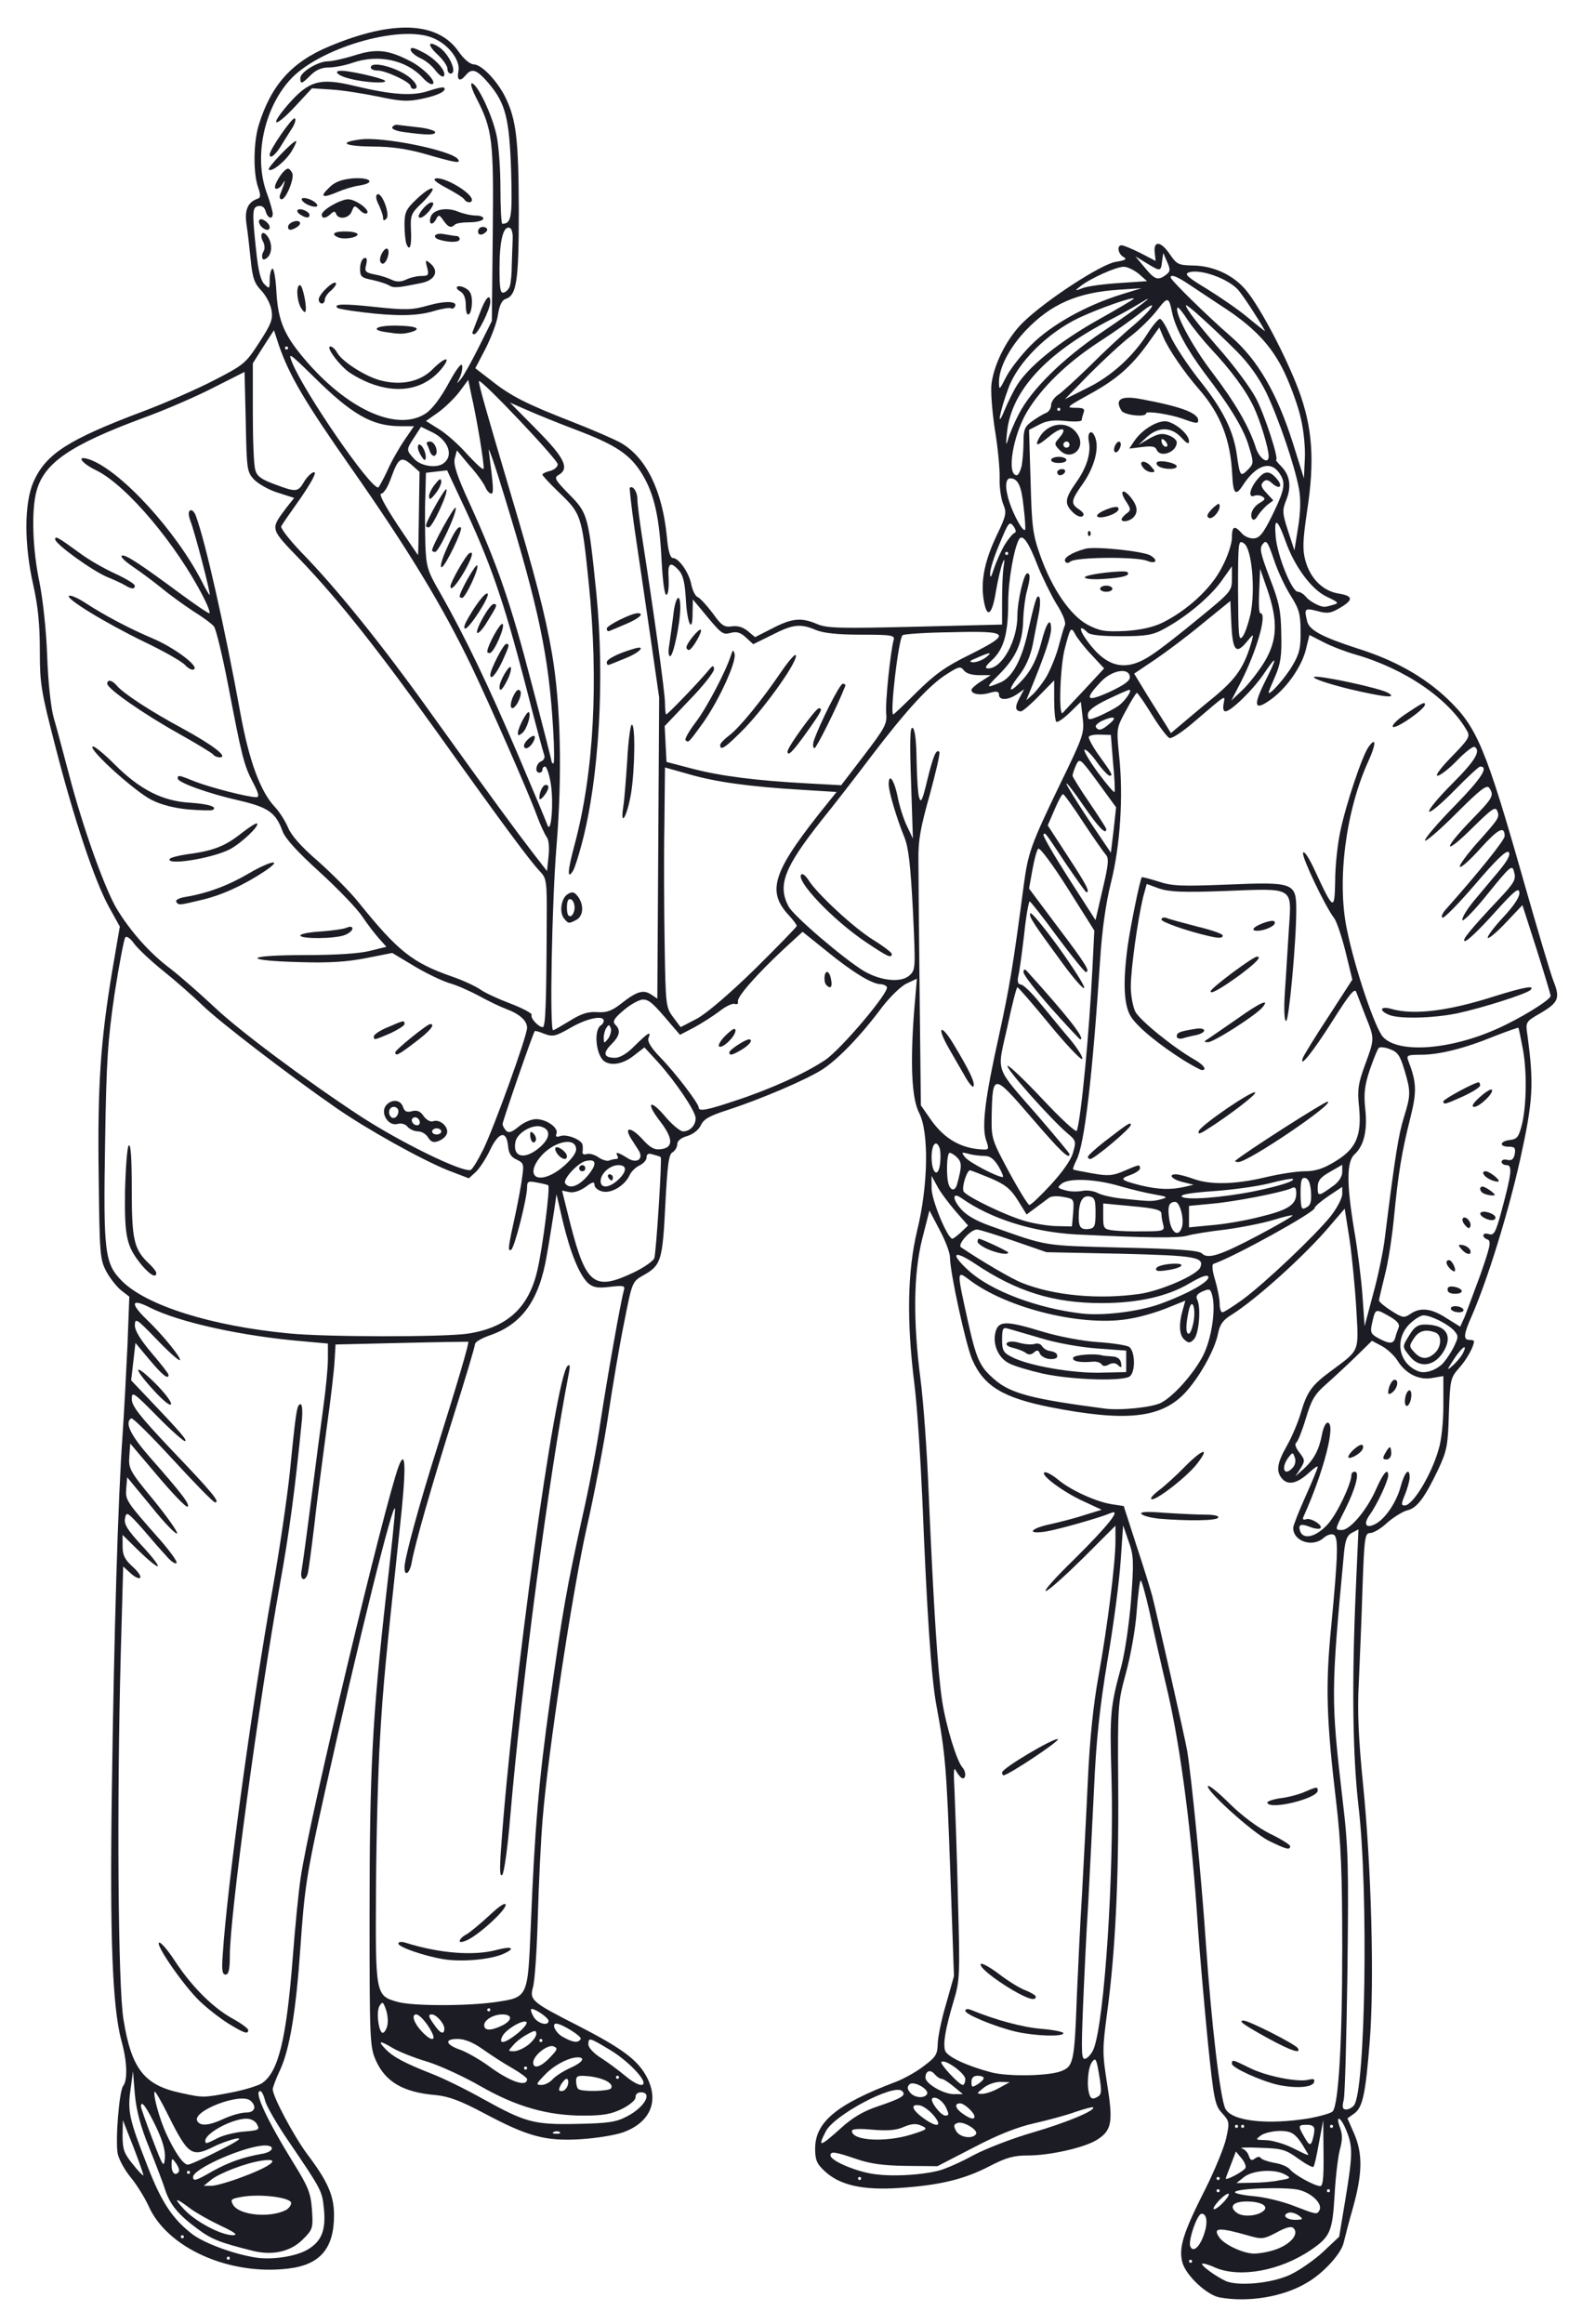 <?xml version="1.0" encoding="utf-8"?>
<!DOCTYPE svg PUBLIC "-//W3C//DTD SVG 1.0//EN" "http://www.w3.org/TR/2001/REC-SVG-20010904/DTD/svg10.dtd">
<svg version="1.0" xmlns="http://www.w3.org/2000/svg" width="512px" height="758px" viewBox="0 0 512 758" preserveAspectRatio="xMidYMid meet">
 <g fill="#1c1c24">
  <path d="M398 749.3 c-4.2 -0.8 -10.8 -7 -12.1 -11.2 -1.4 -4.9 0.1 -9.7 7.6 -24.5 2.9 -5.8 5.9 -13.1 6.6 -16.1 1.2 -5.4 1.1 -5.6 -1.3 -8.3 -2.3 -2.5 -2.7 -4.1 -4.7 -23.7 -1.1 -11.5 -2.6 -28.2 -3.2 -37 -1.9 -29.9 -5.6 -58.1 -9.7 -76 -2.2 -9.3 -5 -21.6 -6.2 -27.3 -1.3 -5.6 -2.5 -10 -2.8 -9.7 -0.3 0.3 -0.9 5 -1.3 10.4 -0.4 5.5 -2 14.4 -3.5 19.8 -2.6 9.6 -2.7 10.2 -2.5 37.3 0.2 30.5 -1 54 -3.6 73.3 -1.6 12 -1.6 13.3 0 23.5 2 12.5 1.5 15.1 -3.5 18.2 -4.2 2.5 -15.2 5 -22.4 5 -4.6 0 -7.1 0.7 -12.5 3.5 -8.3 4.3 -16.2 6.2 -29.4 7.1 -12 0.8 -19.5 -0.9 -24.4 -5.5 -2.6 -2.4 -3.1 -3.7 -3.1 -7.3 0 -8.7 7 -14.5 26.3 -21.8 2.6 -1 6.8 -3.3 9.2 -5.2 3.9 -2.9 4.4 -3.8 4.5 -7.1 0 -2.1 1.2 -8 2.7 -13 l2.6 -9.2 -1.2 -34 c-1.2 -33.8 -1.6 -38.6 -4.5 -54.1 -1.7 -9 -3.1 -30 -4.6 -66.9 -0.6 -13.7 -1.7 -30.8 -2.6 -38 -2.6 -20.8 -2.3 -36.8 0.9 -50.2 3.6 -14.7 3.9 -32.1 0.6 -38.4 -2.4 -4.7 -2.9 -15.9 -1.6 -33.1 l0.9 -10.6 -3.4 1.6 c-1.9 0.9 -5.4 4.4 -7.9 7.6 -6.9 9.3 -14.5 17.2 -19.7 20.5 -5.4 3.4 -20.2 9.7 -31 13.2 -5.6 1.8 -7.6 2.9 -8.5 4.9 -0.7 1.5 -2.5 2.9 -4.4 3.5 -2.1 0.6 -3.3 1.6 -3.3 2.7 0 0.9 -0.7 2.1 -1.5 2.6 -1.3 0.6 -1.7 4.1 -2.4 17.3 -0.9 18.1 -1.4 19.6 -7.1 22.8 -3.7 2.1 -3.7 2.1 -6.3 15.3 -1.5 7.3 -3.8 20.9 -5.2 30.3 -1.4 9.3 -4.6 26 -7.1 37 -4.7 21.1 -12.6 73.4 -14.3 94.5 -0.6 6.9 -1.3 21.4 -1.6 32.2 -0.3 10.9 -1 21.2 -1.6 23 -1.1 4.1 -0.4 4.8 14.6 12.4 14 7.2 19.1 10.9 22.1 16 4.8 8.2 1.9 15.6 -7.4 18.9 -2.6 0.9 -8.8 1.9 -13.8 2.2 -11.4 0.7 -17.2 -0.9 -31.3 -8.4 -7.9 -4.2 -11.7 -5.6 -16 -6 -10.5 -0.9 -16.3 -4.3 -19.4 -11.2 -2 -4.4 -2.1 -6.4 -2.1 -47.6 0 -46.9 0.9 -64.2 5.4 -104.3 1.7 -14.5 3 -27.1 2.9 -28 -0.2 -4.3 -11.8 42.3 -22.9 92.3 -6 27 -6.6 30.9 -8 51 -1.4 20.2 -3.4 32.5 -6.5 39.4 -1.4 2.9 -2.5 5.9 -2.5 6.5 0 2.4 6.9 15.3 11.2 21.1 6.8 9 8.8 13.6 8.8 20 0 10.9 -4.6 16.2 -15 17.4 -19.3 2.3 -39.5 -6.8 -45.5 -20.4 -1.3 -2.8 -3.9 -7 -5.8 -9.3 -2 -2.4 -3.9 -5.9 -4.3 -7.8 -0.8 -4.4 0.5 -20.5 1.8 -22.1 1.5 -1.9 1.3 -8.1 -0.6 -14.8 -2.9 -10.9 -3.8 -33.5 -3.1 -81.5 0.7 -50.6 2 -95.5 3.5 -116 0.5 -7.4 1.2 -20.6 1.6 -29.3 l0.6 -15.8 -2.6 -2 c-1.5 -1.2 -3.7 -4 -4.9 -6.2 -2.1 -4 -2.2 -5.6 -2.5 -31.2 -0.4 -29.4 0.6 -43.9 4.4 -66.7 l2.5 -14.6 -3.6 -6.5 c-4.7 -8.6 -11.4 -28.7 -17.5 -52.5 -4.6 -17.8 -5 -20.2 -5 -31 0 -8.4 -0.6 -14.5 -2.1 -21.2 -3.1 -13.6 -3 -26.8 0 -33.8 4.1 -9.2 11.3 -13.8 35.7 -23 7.2 -2.7 17.7 -7.3 23.3 -10.2 9.7 -5 10.3 -5.5 14.7 -12.3 3.9 -6 4.5 -7.6 4 -10.5 -0.3 -2 -1.8 -4.8 -3.3 -6.4 -2.3 -2.4 -2.9 -4.1 -3.5 -10.1 -0.4 -4 -1 -9.3 -1.4 -11.8 -0.6 -4.5 0.5 -7 3.7 -8.1 1 -0.3 1 -1.2 0.1 -3.8 -1.6 -4.5 -1.5 -14.5 0.2 -20.1 4 -13.1 10.8 -20.7 23.1 -25.8 20.8 -8.7 35.4 -8.1 42.2 1.8 1.7 2.4 3.6 4 4.9 4.1 2.5 0 7.5 5.2 10.2 10.5 3.7 7.5 4.4 13.8 4.5 37 0 23.3 -0.7 27.8 -4.3 29 -1.2 0.4 -2 2 -2.5 5.1 -0.3 2.5 -2.2 7.4 -4 11 l-3.4 6.5 5.2 4 c6.4 5.1 11.6 7.7 26.5 13.5 6.4 2.5 13.6 5.6 15.9 6.9 8.2 4.8 13.4 15.5 14.9 30.4 0.4 4.8 1.1 7.1 2 7.1 1.9 0 5.3 4.8 6 8.7 0.4 1.9 1.3 3.7 2 4 0.8 0.3 2.9 2.6 4.9 5.2 2.9 4.1 3.8 4.7 6.2 4.4 1.9 -0.3 3.7 0.2 5.3 1.5 l2.4 2 5.7 -2.9 c6.4 -3.3 9.4 -3.6 14.7 -1.3 3.2 1.3 7.5 1.4 32 0.8 l28.2 -0.7 0 -7.7 c0 -4.3 0.2 -9.3 0.5 -11.1 0.4 -2.5 0.3 -2.9 -0.3 -1.4 -0.5 1.1 -1.5 5.3 -2.2 9.3 -1.3 8.2 -3.1 9.2 -4.1 2.2 -0.8 -6 0.5 -12.3 4.4 -20.5 3.1 -6.4 3.2 -7.3 2.1 -10 -0.7 -1.6 -1.3 -5.5 -1.2 -8.5 0.1 -3 -0.6 -10.3 -1.6 -16.2 -0.9 -6.2 -1.4 -12.6 -1 -15 1 -6.7 5.3 -14.9 10.4 -19.8 7.3 -7.1 25.4 -18.9 30.1 -19.6 3.2 -0.5 3.8 -0.9 2.5 -1.6 -1.8 -1 -2.2 -3.8 -0.6 -3.8 0.6 0 3.3 1.1 6.1 2.5 l5 2.6 -0.3 -2.8 c-0.4 -4 2.1 -3.6 5 0.7 2.2 3.2 2.7 3.5 7.6 3.6 6.7 0.1 13.3 3.2 17.4 8.3 4.7 5.8 12.8 21.3 16.9 32.1 4.6 12.3 5.4 23.1 2.8 39.9 -1.4 9.6 -1.5 12.4 -0.5 16 1.6 5.8 5.7 9.9 10.9 10.7 4.8 0.8 4.8 2.1 0.1 4.8 -2.7 1.6 -3.9 1.8 -7.1 0.9 -4.2 -1.1 -4.4 -0.8 -3.3 3.5 0.8 2.8 5 5 16.4 8.7 12.1 3.8 21.5 9.1 29.1 16.2 9.9 9.4 12.6 15.7 25.4 60.7 4.2 14.7 8.4 28.9 9.4 31.5 2.3 5.7 1.7 7.1 -4.5 10.7 -4.5 2.6 -4.6 2.8 -4 6.8 2.2 16.2 1.9 21.5 -2.3 40.6 -3.9 17.5 -10.6 39.1 -15.7 50.9 -2.8 6.2 -3 8.1 -0.9 8.1 0.8 0 1.5 0.2 1.5 0.4 0 1.7 -2.3 5.9 -4.8 8.7 -2.9 3.3 -3 3.8 -3.4 14.9 -0.3 10.4 -0.6 12.1 -3.5 18.3 -4.4 9.2 -6.9 12.6 -10.1 13.3 -1.5 0.4 -4.4 2.2 -6.5 4 -2 1.9 -4.5 3.4 -5.6 3.4 -1.7 0 -1.9 1.3 -2.5 18.3 -0.3 10 -0.9 23.8 -1.2 30.7 -0.5 9.1 -0.1 18.1 1.4 33 2.7 26.9 3.7 64.1 2.2 83.5 -1.4 17.6 -2.3 21.9 -5.2 23.9 l-2.1 1.5 2.2 5 c2.8 6.5 2.7 12.9 -0.3 23.8 -1.4 4.8 -2.7 10 -3.1 11.6 -0.7 3.6 -6.7 10.2 -12.2 13.3 -7.6 4.5 -18.9 6.4 -28.3 4.7z m23 -7.4 c3 -1.4 7.9 -4.8 10.8 -7.5 l5.2 -4.9 2 -12 c2.4 -14.6 2.5 -17.3 0.4 -22.5 -1.8 -4.6 -3.8 -5.6 -2.1 -1 0.8 2.2 0.8 4 -0.1 7.2 -0.6 2.4 -1.4 9 -1.7 14.8 -0.7 11.8 -1.4 13.5 -7.7 17.8 -10 6.8 -23.1 9.2 -31.2 5.8 -2.1 -1 -4 -1.5 -4.3 -1.3 -0.5 0.6 4.7 4.3 7.8 5.7 4.2 1.7 14.9 0.7 20.9 -2.1z m-32 -4.4 c0 -0.3 -0.2 -0.5 -0.5 -0.5 -0.3 0 -0.5 0.2 -0.5 0.5 0 0.3 0.2 0.5 0.5 0.5 0.3 0 0.5 -0.2 0.5 -0.5z m-314 -1 c0 -0.3 -0.2 -0.5 -0.5 -0.5 -0.3 0 -0.5 0.2 -0.5 0.5 0 0.3 0.2 0.5 0.5 0.5 0.3 0 0.5 -0.2 0.5 -0.5z m25.2 -2.7 c4.7 -2.7 6.2 -6.3 5.5 -13.4 -0.6 -5.9 -0.7 -6.1 -11.3 -21.7 -4 -5.8 -7.5 -11.9 -7.9 -13.6 -0.4 -1.7 -1.1 -3.1 -1.6 -3.1 -2.2 0 2.3 9.6 10.9 23.5 4.9 7.9 5.6 9.8 6 15.2 0.4 6 0.3 6.4 -3 9.7 -4 4 -9.9 5.3 -16.3 3.7 -10.8 -2.7 -13.4 -3.7 -18.1 -7.2 -6.2 -4.6 -8.9 -7.8 -10.5 -12.7 -0.6 -2 -3 -8.2 -5.2 -13.7 -2.9 -7.1 -4.2 -12.2 -4.7 -17.5 l-0.6 -7.5 -0.8 6 c-1 7 -0.5 9.6 5.5 24.9 4.6 11.9 8.2 17.3 14.7 22.3 4 3 13.6 6.5 20.7 7.6 5.2 0.8 12.8 -0.3 16.7 -2.5z m316.8 -0.4 c4.5 -1.8 6.9 -4.9 5.1 -6.7 -0.7 -0.7 -2.4 -0.3 -5.5 1.4 -4.2 2.2 -4.8 2.3 -9.3 1 -9.5 -2.7 -11.6 -2.6 -9.5 0.5 1.5 2.4 7.9 5.4 11.4 5.4 2.1 0 5.6 -0.7 7.8 -1.6z m-24 -5 c1.2 -3.6 0.8 -6.4 -0.9 -6.4 -1.4 0 -4.4 8.7 -3.7 10.6 0.9 2.3 3.2 0.2 4.6 -4.2z m-333 1.1 c0 -0.3 -0.2 -0.5 -0.5 -0.5 -0.3 0 -0.5 0.2 -0.5 0.5 0 0.3 0.2 0.5 0.5 0.5 0.3 0 0.5 -0.2 0.5 -0.5z m12 -3.6 c-3.6 -1.7 -7.8 -4.1 -9.5 -5.3 -5.3 -4 -6.1 -4 -2.5 -0.1 3.8 4.1 12.1 8.5 16 8.5 1.8 0 0.7 -0.9 -4 -3.1z m351.7 -3.4 c-1.1 -0.7 -2.5 -1.1 -3.3 -0.8 -2.2 0.8 -0.6 2.3 2.4 2.3 2.5 -0.1 2.6 -0.2 0.9 -1.5z m-330.4 -1.7 c0.9 -0.5 1.7 -1.5 1.7 -2.3 0 -1.7 -9.2 -3 -15.5 -2.1 -4.1 0.7 -4.4 0.9 -3.5 2.6 1.9 3.5 12 4.5 17.3 1.8z m319.2 0.1 c1.5 -1.5 -1.3 -2.9 -5.7 -2.9 -4.4 0 -5.9 1.7 -3.2 3.7 2 1.5 7 1.1 8.9 -0.8z m18 0.1 c1.3 -2.1 -2.3 -5.7 -6.7 -6.8 -4.5 -1 -20.8 -0.5 -20.8 0.8 0 0.4 2.8 1 6.3 1.3 3.5 0.3 9.2 1.7 12.8 3.1 7.5 2.9 7.6 2.9 8.4 1.6z m-29.5 -5.3 c0 -0.6 -1.1 0 -2.5 1.3 -1.4 1.3 -2.5 2.8 -2.5 3.3 0 0.6 1.1 0 2.5 -1.3 1.4 -1.3 2.5 -2.8 2.5 -3.3z m-3 -1.2 c0 -0.3 -0.2 -0.5 -0.5 -0.5 -0.3 0 -0.5 0.2 -0.5 0.5 0 0.3 0.2 0.5 0.5 0.5 0.3 0 0.5 -0.2 0.5 -0.5z m36 0 c0 -0.3 -0.2 -0.5 -0.5 -0.5 -0.3 0 -0.5 0.2 -0.5 0.5 0 0.3 0.2 0.5 0.5 0.5 0.3 0 0.5 -0.2 0.5 -0.5z m-354.1 -4.8 c9.2 -3.5 11.9 -6 5.4 -5 -5.3 0.8 -13.8 4.1 -16.5 6.3 l-2.3 1.9 2.5 0 c1.4 0 6.3 -1.4 10.9 -3.2z m352 -7.4 l-0.1 -10.8 -1.4 7.4 c-0.7 4 -1.5 7.6 -1.8 7.8 -0.3 0.3 -2.5 -0.9 -5 -2.7 -4 -2.9 -5.3 -3.3 -12.3 -3.5 -4.3 -0.2 -7 -0.1 -6.1 0.2 0.9 0.2 2 1.3 2.3 2.4 0.5 1.5 1 1.7 2 0.9 0.8 -0.6 1.6 -0.7 1.9 -0.2 0.3 0.5 2.3 1.2 4.4 1.6 2.2 0.3 4.5 1.3 5.2 2.2 1.5 1.8 7.9 5.3 9.8 5.4 0.9 0 1.2 -2.7 1.1 -10.7z m-14.4 8.8 c3.8 -0.6 3.9 -0.8 1.8 -1.9 -3.4 -1.9 -10.4 -1.4 -13.3 0.8 l-2.5 2 5 -0.1 c2.8 0 6.8 -0.3 9 -0.8z m-348.1 -3 c5.5 -3 9.8 -4.5 15.9 -5.6 4.5 -0.7 4.6 -3.2 0.1 -2.7 -7.5 0.9 -22.4 7.7 -22.4 10.2 0 1.5 0.9 1.3 6.4 -1.9z m211.6 2.4 c0 -0.3 -0.2 -0.5 -0.5 -0.5 -0.3 0 -0.5 0.2 -0.5 0.5 0 0.3 0.2 0.5 0.5 0.5 0.3 0 0.5 -0.2 0.5 -0.5z m117 0 c0 -0.3 -0.2 -0.5 -0.5 -0.5 -0.3 0 -0.5 0.2 -0.5 0.5 0 0.3 0.2 0.5 0.5 0.5 0.3 0 0.5 -0.2 0.5 -0.5z m8.4 -3.4 c0.3 -0.5 -0.2 -1.9 -1.2 -3.1 l-1.9 -2.3 -1.6 4.2 c-0.9 2.3 -1.7 4.4 -1.7 4.6 0 0.8 5.8 -2.3 6.4 -3.4z m-362.8 -6.7 l-3.5 -8.9 -0.1 5.1 c0 4.4 0.5 5.8 3.3 9.2 1.7 2.2 3.3 3.8 3.5 3.7 0.1 -0.1 -1.3 -4.2 -3.2 -9.1z m262.9 7.5 c2.2 -0.6 7.2 -2.8 11 -4.9 3.9 -2.1 12.6 -5.5 19.5 -7.5 11 -3.2 20.6 -7.2 19.7 -8.2 -0.2 -0.2 -2.8 0.5 -5.8 1.5 -3 1.1 -9 2.7 -13.4 3.7 -5.4 1.2 -11.8 3.7 -19.8 7.9 l-11.8 6.1 -10.2 -0.1 c-7.5 -0.1 -11.8 -0.7 -16.4 -2.3 -7 -2.4 -8.3 -2.5 -8.3 -1.1 0 1.6 7.5 4.9 13.2 5.9 5.9 1.1 16.1 0.6 22.3 -1z m-248.1 0.3 c0.2 -0.4 -0.2 -1.6 -1 -2.7 -1.3 -1.8 -1.4 -1.8 -1.4 0.8 0 2.5 1.3 3.6 2.4 1.9z m3.6 0.3 c0 -0.3 -0.2 -0.5 -0.5 -0.5 -0.3 0 -0.5 0.2 -0.5 0.5 0 0.3 0.2 0.5 0.5 0.5 0.3 0 0.5 -0.2 0.5 -0.5z m-11.1 -14.9 c-3.1 -6.4 -4.9 -8.9 -4.9 -6.6 0 0.5 1.7 5.4 3.8 10.8 3.4 8.9 3.7 9.4 4 6.1 0.2 -2.5 -0.7 -5.7 -2.9 -10.3z m20.6 7.8 c6.2 -3.1 7.9 -4.3 5.5 -3.9 -1.9 0.4 -5.2 1.6 -7.2 2.6 -7.2 3.6 -8.4 2.8 -14.8 -10 -2.2 -4.5 -4.3 -8.1 -4.5 -7.9 -0.7 0.7 1.5 8.8 3.7 13.6 2.8 6.1 5.6 10.2 7.1 10.2 0.7 0 5.3 -2.1 10.2 -4.6z m354.9 0.4 c-3.4 -5.9 -4.6 -6.8 -8.8 -6.8 -2.3 0 -5.1 0.7 -6.2 1.5 -1.8 1.4 -1.7 1.4 1.6 1.5 1.9 0 5.8 1.1 8.5 2.4 6.1 3 5.8 2.9 4.9 1.4z m2.5 -7 c0.1 -1.3 -0.7 -1.8 -2.4 -1.8 -3 0 -3 0.3 -0.8 4.1 1.5 2.6 1.9 2.7 2.5 1.2 0.3 -1 0.7 -2.6 0.7 -3.5z m-357.8 2.5 c1.8 -0.9 5.7 -1.9 8.6 -2.1 4.8 -0.4 5.1 -0.6 4.2 -2.3 -0.5 -1.1 -2 -1.9 -3.5 -1.9 -4.6 0 -13.4 4.7 -13.4 7.2 0 1.1 0.2 1.1 4.1 -0.9z m203.3 -3.2 c3.7 -3.4 7.3 -5.5 11.7 -7 8.3 -2.8 9.7 -3.7 8.3 -5.1 -2.6 -2.6 -22.2 7.8 -24.9 13.1 -2.8 5.4 -2 5.2 4.9 -1z m22.9 2.1 c5.4 -1.7 5.6 -1.9 3.4 -2.9 -1.7 -0.8 -3.2 -0.7 -5.8 0.4 -2.4 1.1 -5.3 1.3 -10.1 0.9 -4.4 -0.4 -6.8 -0.3 -6.8 0.4 0 3.2 10.8 3.8 19.3 1.2z m21.2 -0.2 c0.8 -1.3 -4.2 -4.3 -6 -3.6 -1.3 0.4 -1.4 1 -0.5 2.6 1.1 2.1 5.4 2.8 6.5 1z m-135.8 -0.6 c-0.3 -0.3 -1.2 -0.4 -1.9 -0.1 -0.8 0.3 -0.5 0.6 0.6 0.6 1.1 0.1 1.7 -0.2 1.3 -0.5z m221.3 -1.9 c0 -0.3 -0.2 -0.5 -0.5 -0.5 -0.3 0 -0.5 0.2 -0.5 0.5 0 0.3 0.2 0.5 0.5 0.5 0.3 0 0.5 -0.2 0.5 -0.5z m2 0 c0 -0.3 -0.2 -0.5 -0.5 -0.5 -0.3 0 -0.5 0.2 -0.5 0.5 0 0.3 0.2 0.5 0.5 0.5 0.3 0 0.5 -0.2 0.5 -0.5z m29 0 c0 -0.3 -0.2 -0.5 -0.5 -0.5 -0.3 0 -0.5 0.2 -0.5 0.5 0 0.3 0.2 0.5 0.5 0.5 0.3 0 0.5 -0.2 0.5 -0.5z m-361.9 -2.5 c2.4 -1.1 5.6 -2 7.2 -2 2.9 0 3.6 -2 1.4 -3.9 -3.3 -2.7 -19.3 3.5 -17.3 6.7 1 1.7 3.8 1.5 8.7 -0.8z m131.6 -0.8 c5.6 -2.9 8.4 -7.8 4.4 -7.8 -1 0 -1.8 0.7 -1.7 1.6 0.1 0.8 -1.8 2.5 -4.4 3.8 -3.5 1.7 -6.1 2.2 -12.6 2.2 -11.7 0 -21.9 -2.9 -33.6 -9.6 -5.4 -3.1 -13.2 -6.7 -17.4 -8 -4.1 -1.2 -9.1 -3.2 -11 -4.3 -4.5 -2.7 -5.3 -2.6 -2.6 0.2 2.5 2.6 6.3 4.6 15.2 8.1 3.6 1.4 11 5 16.5 8.1 14.1 7.8 16.7 8.5 31 8.2 10.1 -0.2 12.7 -0.6 16.2 -2.5z m100.1 -0.1 c-1.3 -1.6 -3.3 -3.1 -4.5 -3.4 -3.6 -0.7 -2.7 1.6 1.7 4.6 4 2.7 5.5 2.1 2.8 -1.2z m122.3 0.8 c3.8 -0.7 7.3 -1.7 7.8 -2.3 1.9 -2.3 3.1 -22.5 3.1 -53 0 -24.7 -0.4 -34.6 -2 -48.1 -3.2 -26.9 -3.5 -37.9 -1.6 -57 2.3 -24.2 2.4 -29.4 0.7 -30 -0.8 -0.3 -2.2 0.2 -3.2 1.1 -3.6 3.2 -9.9 1.1 -9.9 -3.3 0 -0.7 1.8 -5.3 4 -10.2 2.2 -4.9 4 -9.2 4 -9.7 0 -0.4 -1.2 0.4 -2.7 1.8 -3.8 3.5 -6.7 4.3 -8.7 2.3 -2.3 -2.4 -2 -5.1 1.3 -10.9 1.6 -2.8 3.6 -7.5 4.5 -10.5 2.1 -7.2 3.6 -9.3 10 -14 9.4 -7 9 -5.9 8.2 -20.1 -0.4 -6.9 -1.4 -17.1 -2.2 -22.7 l-1.6 -10.1 -4.8 5.6 c-8.1 9.6 -24.1 24 -32.1 29 -2.8 1.7 -3.8 3.1 -4.4 6 -1 5.4 -6.3 14.8 -11.1 19.8 -7.8 8 -19.3 9.1 -43.4 4.4 -15.7 -3.1 -22 -6.9 -25.8 -15.7 -2.1 -5 -7.2 -28.4 -7.2 -33.2 0 -1.5 -1.5 -5.5 -3.4 -9 l-3.3 -6.3 -2.4 9.4 c-2.8 11.3 -3 26.5 -0.5 45.8 0.9 6.9 2.1 23.1 2.6 36 1.7 39.1 3 59 4.4 68.5 1.3 8.5 4.8 19.9 6.7 22 1.1 1.2 1.2 3.5 0.1 3.5 -0.5 0 -1.4 -1 -2.1 -2.2 -0.9 -1.9 -1 -0.6 -0.6 6.7 0.2 5 0.8 20.7 1.1 35.1 0.7 24.6 0.6 26.4 -1.4 33 -2.7 9.1 -3.5 13.8 -2.8 16.2 0.7 2 7.1 5 15.1 7.1 5.4 1.4 18.2 1.2 22.5 -0.3 4.3 -1.6 4.6 -2.7 5.4 -24.5 0.4 -9.1 1.1 -24.2 1.7 -33.6 0.5 -9.3 1.4 -26 1.9 -37 0.6 -13.2 1.8 -24.8 3.5 -34 2.9 -16.1 5.5 -36.8 5.5 -43.9 l0 -5 -10.5 10.5 c-5.8 5.7 -11.2 10.6 -12.2 10.8 -0.9 0.1 3.3 -4.6 9.4 -10.5 11.2 -11.1 15.4 -16.5 11.7 -14.9 -3.5 1.5 -16.9 5.3 -21.1 6 -6.5 1 -5.2 -1 1.5 -2.4 3.1 -0.7 8.2 -2 11.2 -3 l5.5 -1.7 -5.8 -2.7 c-6.7 -3 -14.6 -8.9 -12.8 -9.5 0.6 -0.2 2.6 0.9 4.4 2.4 3.9 3.3 12.3 7.2 17.5 8 l3.9 0.6 4.1 12.7 c2.3 6.9 4.6 14.4 5.2 16.6 1.5 5.9 10.7 46.4 11.4 50.5 1.4 8.4 4.7 41.8 6.1 62.7 1.8 26.3 4.7 51 6.4 54.1 2.1 4 13.6 5.3 27.2 3.1z m-109.1 -0.6 c0 -1.2 -3.3 -4.3 -4.7 -4.3 -2 0 -1.6 1.7 0.9 3.4 2.4 1.7 3.8 2 3.8 0.9z m-9.2 -2.7 c-1 -2.4 -3.6 -4.1 -4.6 -3.2 -0.8 0.9 2.8 5.6 4.3 5.6 1.2 0 1.2 -0.5 0.3 -2.4z m133 -0.9 c3.8 -4.5 4.8 -70 1.5 -97.7 -1.9 -16.4 -2.2 -39.8 -0.9 -69.9 l0.9 -20.3 -2.1 1.1 c-1.6 0.8 -2.2 2.4 -2.6 6.3 -4.3 45.7 -4.3 47.8 -0.5 80.7 1.9 15.6 2 21.5 1.6 56 -0.3 21.2 -0.8 40.1 -1.2 41.9 -0.6 2.5 -0.4 3.2 0.8 3.2 0.8 0 1.9 -0.6 2.5 -1.3z m-83.1 -9.8 c-0.9 -5.5 -1.2 -6 -2.4 -4.3 -1.3 1.8 -1.8 8 -0.7 10.8 0.4 1.1 1.1 1.3 2.3 0.6 1.6 -0.8 1.7 -1.6 0.8 -7.1z m-283.4 5.6 c4.2 -0.8 8.8 -2.2 10.1 -3 5.4 -3.6 8 -14 10.1 -40.6 0.8 -10.7 2 -22.5 2.6 -26.4 2.7 -18.8 27.5 -122.3 32 -134.3 2.4 -6.3 2.5 0.9 0.3 20.8 -4.5 41.8 -5.4 50.7 -6.4 68.1 -0.6 9.7 -1.2 31.5 -1.3 48.5 -0.2 34.9 -0.2 35.3 7 37.3 4.8 1.4 22.6 1.4 31.8 0.1 10.9 -1.6 10.7 -1.3 11.7 -24.7 1.3 -32.1 2.6 -47.4 6.3 -73.8 4.2 -29.7 5.4 -36.4 10.5 -59.6 2.2 -9.6 4.9 -23.8 6 -31.5 2.1 -13.7 6.6 -39.3 7.6 -42.6 0.4 -1.5 -0.1 -1.6 -4.6 -1.1 -4 0.5 -5.4 0.2 -7.1 -1.2 -2.8 -2.7 -5.7 -9.6 -8.2 -20 l-2.1 -9 -0.8 5.5 c-0.5 3 -1.5 9.6 -2.4 14.6 -2.5 14.6 -8.1 22.4 -18.8 26 -2.5 0.9 -4.6 2.1 -4.6 2.8 0 0.7 -3.1 11.1 -6.9 23.1 -7.5 23.9 -12.6 41.8 -13.7 47.8 -0.6 3.8 -2.4 5.2 -2.4 1.9 0 -2.9 4.8 -20.6 10.7 -39.2 6.7 -21.3 10.5 -34.2 10.1 -34.4 -0.2 0 -10 0.1 -21.8 0.4 l-21.5 0.5 -0.3 5 c-0.1 2.8 -1.3 13.1 -2.7 23 -1.3 9.9 -3.2 24.1 -4 31.5 -0.9 7.4 -1.8 14.3 -2.1 15.3 -0.9 2.8 -2.6 2 -2 -1 0.3 -1.6 1.7 -11.8 3.1 -22.8 1.4 -11 3.2 -24.7 4 -30.5 0.8 -5.8 1.5 -12.8 1.5 -15.7 l0 -5.1 -7.7 -0.7 c-20.3 -1.7 -40.8 -6.2 -50.5 -11.1 -5.9 -3 -6.4 -1.4 -1.2 3.7 5.3 5 11.7 12.9 11.1 13.5 -0.3 0.3 -3.7 -2.7 -7.6 -6.8 -6.5 -6.7 -7 -7.1 -7.1 -4.6 0 1.8 1.8 4.7 5.5 9.1 3 3.5 5.5 6.7 5.5 7.1 0 1.7 -2 0.1 -6.2 -4.9 l-4.6 -5.5 -0.7 6.1 -0.7 6.1 5.9 6.2 c10.2 10.7 12.7 13.6 11.6 13.6 -0.5 0 -4.7 -3.7 -9.1 -8.2 -7.7 -7.8 -8.2 -8.1 -8.2 -5.5 0 2.3 2.6 5.6 13.2 16.8 13.3 13.9 15.7 16.9 14 16.9 -0.6 0 -6.7 -6.3 -13.8 -14 -7 -7.6 -13.1 -13.7 -13.6 -13.4 -2.2 1.4 -0.2 5.5 6.3 12.9 10.5 11.9 13 15.3 12.1 15.9 -0.5 0.3 -4.9 -4.3 -9.8 -10.1 l-8.9 -10.5 -0.3 4.2 c-0.3 3.9 0.1 4.8 7.8 14.1 4.5 5.5 8 10.5 7.8 11 -0.2 0.6 -4 -3.2 -8.3 -8.6 l-8 -9.7 -0.3 3.6 c-0.3 3.9 -0.2 4.1 11.2 17 3.2 3.7 5.6 7 5.2 7.4 -0.4 0.4 -1.9 -0.6 -3.3 -2.3 -1.5 -1.6 -5 -5.6 -7.8 -8.9 -4.9 -5.5 -5.3 -5.7 -5.7 -3.4 -0.4 1.9 0.8 3.8 5.4 8.8 3.2 3.4 5.6 6.5 5.3 6.8 -0.3 0.3 -3 -1.9 -6 -4.8 l-5.5 -5.4 0 3.7 c0 2.9 0.7 4.3 3.2 6.6 1.8 1.6 3 3.3 2.5 3.7 -0.4 0.4 -1.8 -0.3 -3.1 -1.5 l-2.4 -2.2 -0.8 28.8 c-1.3 48.3 -0.9 108.3 0.9 119 2.6 16.1 6.8 21.4 18.7 23.9 7.3 1.6 7.3 1.6 16.3 -0.1z m227.2 0.5 c0.9 -1.5 -4.4 -4.5 -5.7 -3.2 -0.8 0.8 -0.8 1.5 0.2 2.7 1.4 1.7 4.6 2 5.5 0.5z m8.7 -2.5 c-1.7 -1.4 -3.4 -2.5 -4 -2.5 -0.5 0 -1.5 -0.7 -2.2 -1.5 -1.4 -1.7 -3 -1.1 -3 1.1 0 2 5.9 5.4 9.3 5.4 l2.9 0 -3 -2.5z m14.8 0.5 l3.5 -1.9 -3.1 -0.1 c-1.8 0 -4.2 0.9 -5.5 2 -2.3 1.8 -2.3 1.9 -0.4 1.9 1.1 0 3.6 -0.8 5.5 -1.9z m-140.7 -1 c0.3 -1.1 0.1 -2 -0.4 -2 -0.4 0 -1.3 0.9 -1.9 2 -0.8 1.6 -0.8 2 0.3 2 0.8 0 1.7 -0.9 2 -2z m14.1 1.1 c1 -1.5 -2.2 -3.3 -6.9 -3.9 -4 -0.4 -4.5 -0.2 -4.5 1.5 0 1.1 0.3 2.3 0.7 2.6 1 1 10.1 0.8 10.7 -0.2z m121.6 -3.3 c0 -0.5 -0.9 -0.8 -2 -0.8 -1.3 0 -2 0.7 -2 2 0 1.8 0.2 1.9 2 0.8 1.1 -0.7 2 -1.6 2 -2z m-149 0.3 c0 -0.4 -2.1 -2 -4.7 -3.5 -2.7 -1.5 -7 -4.3 -9.7 -6.2 -3.2 -2.3 -6 -3.4 -8.3 -3.4 -4.5 0 -3.9 1.9 1.1 3.6 2.1 0.8 6.1 3.1 8.9 5.1 7 5.2 12.7 7.2 12.7 4.4z m8.4 0 c0.9 -1 3.4 -2.6 5.6 -3.6 4.1 -1.8 5.2 -3.5 2.5 -3.5 -2.9 0 -8 2.7 -10.9 5.9 -2.7 2.8 -2.8 3.1 -0.9 3.1 1.1 0 2.7 -0.8 3.7 -1.9z m29.6 1.2 c0 -1.9 -5.7 -7.6 -10.9 -10.7 -6.8 -4.1 -7.1 -4.2 -7.1 -1.8 0 1 1.8 3 4.3 4.5 2.3 1.5 5.8 4.1 7.7 5.7 3.3 2.8 6 3.8 6 2.3z m105 -1.2 c0 -1.9 -6.7 -6.7 -7.8 -5.6 -0.6 0.6 5.8 7.5 7 7.5 0.4 0 0.8 -0.9 0.8 -1.9z m-113 -0.6 c0 -0.3 -0.2 -0.5 -0.5 -0.5 -0.3 0 -0.5 0.2 -0.5 0.5 0 0.3 0.2 0.5 0.5 0.5 0.3 0 0.5 -0.2 0.5 -0.5z m-30 -3 c0 -0.3 -0.2 -0.5 -0.5 -0.5 -0.3 0 -0.5 0.2 -0.5 0.5 0 0.3 0.2 0.5 0.5 0.5 0.3 0 0.5 -0.2 0.5 -0.5z m7.5 -3.5 c2.5 -2.6 2.6 -3 1.1 -3.6 -1.9 -0.7 -6.6 3 -6.6 5.3 0 2.2 2.5 1.5 5.5 -1.7z m177.4 -2.8 c3.5 -8.9 6.7 -57.3 5.8 -88.7 -0.6 -20.7 -0.4 -22.7 3.2 -36 1.2 -4.5 2.6 -14.1 3.2 -21.8 0.9 -12.3 0.9 -14.3 -0.8 -19 l-1.8 -5.2 -0.8 11.5 c-0.4 6.3 -2.3 21 -4.3 32.5 -2.6 15.8 -3.7 26.2 -4.4 42 -0.6 11.6 -1.4 28.4 -1.9 37.5 -0.6 9.1 -1.3 24.3 -1.7 33.8 -0.6 15.2 -0.5 17.2 0.9 16.6 0.8 -0.3 2 -1.7 2.6 -3.2z m-184.5 -1.3 c1.4 -1.1 2.6 -2.7 2.6 -3.5 0 -1.3 -0.4 -1.3 -2.8 0 -1.5 0.8 -3.6 2.3 -4.6 3.5 -1.9 2.1 -1.9 2.1 0.1 2.1 1.1 0 3.2 -0.9 4.7 -2.1z m-3.4 -3.8 c1.9 -1.6 3.2 -3.2 2.8 -3.6 -1 -1 -6.6 2.3 -7.8 4.5 -1.6 3 0.8 2.5 5 -0.9z m8 2.4 c0 -0.3 -0.2 -0.5 -0.5 -0.5 -0.3 0 -0.5 0.2 -0.5 0.5 0 0.3 0.2 0.5 0.5 0.5 0.3 0 0.5 -0.2 0.5 -0.5z m12.5 -0.5 c0.5 -0.8 -6.2 -5 -8 -5 -1.7 0 -0.1 3.2 2.3 4.4 3.2 1.8 4.9 2 5.7 0.6z m-48.6 -2.2 c-1.5 -3 -4 -5.8 -5.1 -5.8 -1.6 0 -0.8 2.7 1.7 5.4 3 3.3 5 3.5 3.4 0.4z m-14.5 -2.2 c0.3 -1.4 0.1 -3.7 -0.5 -5.3 -0.9 -2.5 -1.1 -2.6 -2.1 -1 -1.1 2 -0.2 8.7 1.1 8.7 0.5 0 1.2 -1.1 1.5 -2.4z m18.6 1 c0 -1.6 -2.6 -4.6 -4.1 -4.6 -1.3 0 -1.1 0.8 0.9 3.5 1.9 2.8 3.2 3.2 3.2 1.1z m19.1 -1.1 c3.2 -1.7 3.1 -3.5 -0.2 -3.5 -2.9 0 -5.9 1.8 -5.9 3.5 0 1.9 2.3 1.9 6.1 0z m14.9 -1.4 c0 -1.1 -5 -4.4 -5.7 -3.8 -0.2 0.3 0.2 1.4 0.9 2.6 1.3 2.1 4.8 3 4.8 1.2z m-19 -3.6 c0 -0.3 -0.2 -0.5 -0.5 -0.5 -0.3 0 -0.5 0.2 -0.5 0.5 0 0.3 0.2 0.5 0.5 0.5 0.3 0 0.5 -0.2 0.5 -0.5z m273.3 -158.4 c3 -3.3 7.7 -13.2 7.7 -16.1 0 -0.6 0.5 -1 1.1 -1 1.7 0 0.3 5.4 -3.1 12.2 -3.5 6.9 -3.5 6.8 -1.1 6.8 2.7 0 8.2 -6.6 11.1 -13.2 2.4 -5.4 4 -7.3 4 -4.5 -0.1 1.8 -3.6 9.4 -6 12.7 -2.3 3.2 -1.2 4.7 1.9 3 3.2 -1.7 6.9 -7.2 8.2 -12.3 1.3 -4.7 2.9 -6.3 2.9 -2.8 0 1 -0.7 3.5 -1.5 5.5 -1.3 3.1 -1.3 3.6 -0.1 3.6 2.6 0 8.6 -9.8 11 -18.1 1 -3.1 1.6 -9.1 1.6 -14.7 l0 -9.4 -3.5 0.6 c-4.4 0.9 -8.9 -1.4 -11.5 -5.7 -1.1 -1.7 -3.4 -3.8 -5.1 -4.7 l-3.2 -1.7 -5.2 5.1 c-2.9 2.8 -7.3 6.9 -9.8 9.1 -3.8 3.3 -4.8 5.2 -6.6 11.2 -1.2 4 -2.6 7.5 -3.1 7.8 -0.6 0.4 -0.2 1.7 1 3.2 1.9 2.5 1.9 2.7 0.4 5.2 l-1.7 2.6 2.8 -2.5 c3.3 -3 5 -6.3 5.9 -11.2 0.4 -2.1 1.2 -3.8 1.8 -3.8 2.9 0 -1.2 16 -7.9 30.8 -0.3 0.7 0 1 0.9 0.7 1.5 -0.6 5.6 2 4.7 2.9 -0.3 0.4 -1.9 0.2 -3.4 -0.4 -3.1 -1.2 -4 -0.8 -3.2 1.5 1.1 2.8 5.3 1.7 9 -2.4z m-11.3 -18.6 c0.7 -0.8 0.9 -2.3 0.5 -3.2 -0.6 -1.7 -0.7 -1.7 -2.1 0.1 -2.6 3.6 -1.2 6.4 1.6 3.1z m-43.1 -21 c4.1 -2.1 10.6 -9.5 13.6 -15.2 2.8 -5.4 4.3 -15 3.1 -19.7 -0.6 -2.3 -0.9 -2.4 -3.2 -1.4 -1.8 0.8 -2.3 1.6 -1.7 2.7 1.3 2.7 0.5 11.3 -1.1 12.9 -1.2 1.3 -1.8 1.3 -3 0.2 -1.8 -1.4 -2 -5 -0.7 -9.6 l0.9 -3.2 -5.7 2.3 c-3.1 1.3 -8.4 2.9 -11.9 3.5 -15.1 3 -40.4 -3.1 -52.9 -12.6 -4.1 -3.1 -4.1 -3 -0.7 12.4 3 13.6 4 15.8 8.8 20 5.3 4.7 12.4 6.5 36.1 9.6 5.1 0.7 15.6 -0.4 18.4 -1.9z m91.5 -12.4 c1 -0.9 2.7 -3.3 3.8 -5.4 1.8 -3.6 1.8 -4 0.3 -5.7 -2 -2.2 -7.6 -5 -10 -5 -0.9 0 -3 1.3 -4.6 2.9 -5 5.1 -3.4 13 3.1 15.4 2 0.7 5.1 -0.2 7.4 -2.2z m6.8 -3.4 c2 -3.8 0 -2.6 -2.7 1.5 -2.4 3.7 -2.5 4 -0.6 2.3 1.3 -1.1 2.7 -2.8 3.3 -3.8z m-21.9 -5.4 c0.2 -1 0.8 -2.5 1.1 -3.3 0.5 -1.1 -0.5 -2.3 -3.4 -3.9 -4.3 -2.4 -4.2 -2.4 -5.4 3.1 -0.5 2.3 -0.1 3 2.1 4.2 3.7 2 5 2 5.6 -0.1z m-302.9 -1.3 c13 -1.9 20.2 -8.4 23 -20.9 1.7 -7.4 4.2 -26.9 3.5 -27.5 -0.2 -0.2 -1.9 -0.6 -3.6 -0.9 -2.9 -0.6 -3.3 -0.4 -3.3 1.5 0 3.6 -4.1 19.8 -5.2 20.4 -1.2 0.7 -1 -0.8 1.5 -12.1 0.8 -3.8 1.8 -9.1 2.1 -11.6 0.6 -4.2 0.5 -4.6 -1.8 -5.7 -1.8 -0.8 -2.6 -2 -2.8 -4.4 -0.5 -5.2 -3 -4.7 -5.8 1.1 -1.3 2.8 -3.4 6 -4.6 7.2 l-2.4 2.2 -6.8 -2.6 c-8.7 -3.5 -26.5 -13.4 -36.7 -20.5 -15.7 -10.9 -38.1 -28.1 -43.5 -33.4 -3 -2.9 -8.8 -8 -12.8 -11.2 -4 -3.2 -8.2 -7.2 -9.4 -8.8 -1.1 -1.6 -2.4 -2.6 -2.9 -2.1 -0.4 0.4 -2 8.7 -3.5 18.3 -2.2 15.1 -2.7 21.8 -3.1 48.4 -0.6 35.9 -0.2 39.7 5.5 45.4 8 8 29.2 14.7 54.6 17.1 12 1.2 50 1.2 58 0.1z m237.1 -4 c0.8 -4.8 -0.6 -8 -1.6 -3.5 -1 4.6 -1 7.5 0 7.5 0.5 0 1.2 -1.8 1.6 -4z m93.6 -15.3 c3.1 -8.9 3.6 -10.9 2.4 -11.4 -2.2 -0.8 -1.8 -2.5 0.4 -1.8 1.6 0.5 2.2 -0.5 4.1 -7.6 3.3 -12.3 3.6 -14.9 1.6 -14.9 -0.9 0 -1.6 -0.5 -1.6 -1.1 0 -0.6 0.9 -0.9 1.9 -0.6 1.4 0.3 2 -0.2 2.4 -1.9 0.3 -2 0 -2.4 -1.9 -2.4 -3.3 0 -3 -1.8 0.3 -2.2 2.4 -0.3 2.9 -0.9 4 -5.3 1.5 -6.6 1.6 -17.8 0.1 -25.1 -0.6 -3.2 -1.2 -6 -1.3 -6.2 -0.1 -0.1 -3.6 1.1 -7.7 2.7 -10 4.1 -18.2 6.1 -24.1 6.1 -4.3 0 -4.8 0.2 -4.2 1.8 2.8 7.3 2.9 10.1 0.7 18.9 -2.8 11.1 -3.9 17.9 -5.3 32.2 -0.6 6.3 -1.9 14.9 -3 19 -1 4.1 -1.9 7.8 -1.9 8.2 0 0.5 1.8 2 4 3.4 3.8 2.4 4.2 2.4 6.3 1 3.2 -2.2 6.8 -1.8 11.7 1.4 l4.5 2.8 1.4 -3.1 c0.7 -1.7 3 -8 5.2 -13.9z m-31.1 -12.7 c3.2 -25.7 4.4 -33.1 6.1 -38.5 2.3 -7.4 2.3 -8.5 0.2 -15.5 -1.4 -4.7 -2.2 -5.9 -4.7 -6.8 -1.7 -0.7 -3.3 -0.8 -3.7 -0.4 -0.4 0.4 -1.7 3.6 -2.9 7.1 -1.7 5.1 -2 7.7 -1.5 12.7 0.8 7 -0.4 12.1 -3.5 14.9 -2.6 2.4 -2.6 9.6 -0.1 24.7 1.1 6.2 2.3 15.8 2.7 21.3 l0.7 10 2.8 -10.5 c1.6 -5.8 3.4 -14.3 3.9 -19z m-73.5 22.3 c9.1 -3.3 16.4 -7.4 15.8 -8.9 -0.3 -0.8 -2.3 -0.1 -6.2 2.2 -7.1 4.2 -16.7 6.4 -28.6 6.4 -15.7 0 -27.7 -3.7 -41.4 -12.9 -7.1 -4.7 -8.2 -3.3 -1.9 2.4 7.2 6.5 22.2 12.2 36.8 13.9 6.9 0.8 18.5 -0.6 25.5 -3.1z m27.2 -1.6 c7.4 -5.5 23.4 -20.7 28.5 -27 2.1 -2.7 3.8 -5.9 3.8 -7.3 l0 -2.3 -4.5 3 c-2.5 1.7 -4.5 3.4 -4.5 3.9 0 1.4 -26.2 15.9 -33 18.2 -0.6 0.2 -0.4 2.3 0.5 5.2 0.8 2.7 1.5 6.2 1.5 7.8 0 1.5 0.4 2.8 0.9 2.8 0.5 0 3.5 -1.9 6.8 -4.3z m-33.8 -1.7 c6.9 -1 18.9 -6.2 19.8 -8.7 1.3 -3.3 -1.5 -3.8 -26 -4.4 l-24.2 -0.5 -10.7 -3.7 c-5.8 -2 -11.3 -3.7 -12 -3.7 -2.1 0 -6.5 4.9 -5.2 5.8 6.5 4.4 16.7 10.4 19.9 11.6 10.4 4.2 25.2 5.5 38.4 3.6z m-165.3 -6.9 c3.4 -1.6 6.4 -3.7 6.9 -4.7 0.6 -1.5 2.6 -32.6 2.1 -33 0 -0.1 -1.1 -0.5 -2.3 -0.8 -1.7 -0.6 -2.3 -0.3 -2.3 0.9 0 0.8 -1 2 -2.3 2.6 -1.3 0.6 -2.7 2 -3.2 3.1 -1.6 3.5 -6 6.1 -8.9 5.4 -1.4 -0.3 -2.6 -1.3 -2.6 -2.1 0 -1.2 -0.6 -1.1 -2.9 0.6 -1.8 1.3 -3.9 2 -5.3 1.7 l-2.4 -0.5 2.7 10.8 c5.1 19.9 7.8 22 20.5 16z m204.2 -12.3 c6.2 -3.3 11.2 -6.2 11 -6.4 -0.2 -0.2 -3.1 0.5 -6.3 1.5 -3.3 1 -10.3 2.4 -15.5 3.1 -5.2 0.6 -10.8 1.5 -12.5 2 -2.9 0.9 -13.9 0.7 -36.5 -0.4 -14 -0.8 -27.7 -5.1 -37.2 -11.8 -2.9 -2.1 -3.2 0 -0.4 3.3 1.8 2.2 5 4 9.4 5.6 19.4 6.9 17 6.5 43.4 7.2 18 0.4 25 0.9 26 1.9 2 2 6.1 0.6 18.6 -6z m-97.2 -0.9 l2.3 -2.2 -4.2 -4.8 c-2.3 -2.7 -5 -6.3 -5.9 -8.1 l-1.8 -3.3 0 4.1 c0 3.8 5.2 16.4 6.8 16.4 0.3 0 1.6 -1 2.8 -2.1z m66 -2.4 c-0.3 -1.1 -0.6 -2.7 -0.6 -3.6 0 -1.3 -1.9 -1.8 -9.5 -2.5 l-9.5 -0.9 0 4.2 c0 4 0.2 4.2 3.3 4.6 1.7 0.2 6.3 0.4 10 0.3 6.3 0 6.8 -0.2 6.3 -2.1z m6 1 c1 -2.4 -0.5 -8.5 -2.1 -8.5 -2.1 0 -2.6 1.5 -1.9 5.9 0.7 4.2 2.9 5.6 4 2.6z m-28.1 -5 c0 -4.3 -0.3 -5 -2.1 -5.3 -2.3 -0.3 -3.4 1.9 -3.4 6.9 0 3.2 0.8 4.1 3.5 3.7 1.7 -0.3 2 -1 2 -5.3z m-7.3 0 c0.3 -4.4 0.3 -4.5 -3.1 -5.1 -1.9 -0.4 -4 -0.3 -4.7 0.2 -0.6 0.5 -2.6 1.9 -4.3 3.2 l-3.1 2.3 -2.9 -4.7 c-2.4 -3.8 -4.2 -5.1 -8.8 -7.1 -3.2 -1.3 -6.2 -2.5 -6.7 -2.6 -1 -0.2 -2.8 5.3 -2.2 6.8 0.6 1.6 14.5 8.3 20.7 9.9 3 0.8 7.5 1.5 10 1.5 l4.7 0.1 0.4 -4.5z m60.8 1.4 c9.2 -2.2 12 -3.9 12 -7.7 0 -1.9 -0.4 -2.3 -1.7 -1.6 -3.3 1.4 -18.7 4.4 -26 5 l-7.3 0.7 0 3.5 0 3.5 7.3 -0.7 c4 -0.3 11.1 -1.5 15.7 -2.7z m16.8 -8.2 c-0.2 -2.8 -0.8 -4.3 -1.9 -4.5 -1.2 -0.2 -1.5 0.8 -1.5 5.2 0.1 4.9 0.3 5.3 1.9 4.4 1.4 -0.7 1.7 -1.9 1.5 -5.1z m-85 -2.2 c3.7 -4 6.6 -8 7.3 -10.4 1.1 -3.8 1.1 -4.1 -1.8 -6.5 -5.2 -4.4 -20.4 -21.4 -19.5 -22 0.4 -0.2 5.6 4.7 11.5 11 6 6.4 10.9 10.9 11.1 10.2 1.4 -4.3 4 -31.2 5.1 -53.3 l0.6 -12 -8.7 -13.8 c-4.8 -7.6 -9.1 -13.4 -9.6 -12.9 -0.5 0.5 -1.3 3.6 -1.9 6.9 l-1.1 6.1 9.2 12.3 c9.4 12.4 10.9 14.9 9.3 14.9 -0.4 0 -4.6 -5.2 -9.3 -11.5 -4.6 -6.3 -8.7 -11.5 -9 -11.5 -0.3 0 -1.2 4.8 -1.8 10.8 -0.7 5.9 -1.5 11.9 -1.9 13.5 -0.4 1.9 -0.1 2.7 0.8 2.8 0.8 0 3.7 2.8 6.4 6.2 2.8 3.3 7.1 8.7 9.8 11.8 2.6 3.2 4.3 6 3.8 6.3 -0.4 0.3 -5.3 -4.8 -10.7 -11.4 -5.4 -6.6 -10.1 -12 -10.4 -12 -0.3 0 -1.8 5.9 -3.3 13 -3.4 15.3 -4.4 12.4 10.2 29.2 5.5 6.4 10.1 11.9 10.1 12.2 0 1.9 -2.8 -0.7 -12.5 -12 -12.4 -14.4 -12.6 -14.4 -12.9 -0.4 -0.1 7.3 0 7.7 5.7 18.3 3.2 5.9 6.2 10.7 6.6 10.7 0.5 0 3.6 -2.9 6.9 -6.5z m36.2 4.6 c2.2 -0.6 1.9 -0.8 -2 -1.5 -2.5 -0.4 -7.6 -1.6 -11.4 -2.7 -8 -2.4 -16.9 -2.8 -19.2 -0.8 -1.5 1.2 -1.3 1.4 1.2 2.1 1.6 0.5 4.1 0.5 5.6 0.2 1.5 -0.3 3.7 0 5 0.7 1.3 0.7 5.2 1.6 8.8 1.9 8.5 0.9 9.1 0.9 12 0.1z m30.4 -2.6 c8.2 -1.7 13.2 -3.3 12.5 -4 -0.3 -0.2 -3.8 0.4 -7.9 1.5 -4.1 1 -12.3 2.1 -18.2 2.5 -7.1 0.5 -10.6 1.1 -10.2 1.7 0.9 1.4 13.4 0.4 23.8 -1.7z m25.9 -1.9 c1.6 -1.2 2.7 -2.9 2.7 -4.3 l0 -2.4 -4 2.3 c-3.2 1.8 -4 2.9 -4 5.1 0 3 0.2 3 5.3 -0.7z m-123 -0.3 c1.6 -5.8 1.6 -7.2 0.1 -8.7 -0.8 -0.9 -2 -1.6 -2.5 -1.6 -1 0 -1.2 7.9 -0.3 10.4 0.8 2.1 2.1 2 2.7 -0.1z m74.2 0.8 l3 -0.7 -3.2 -0.8 c-3.7 -0.8 -5.4 -2.6 -2.6 -2.6 1 0 3.6 0.7 5.8 1.5 5.6 2 13.6 1.8 23.3 -0.5 4.6 -1.1 10.4 -2 13 -2 3.4 0 6 -0.8 9.9 -3.2 6.8 -4.1 8.7 -8.3 7.8 -17.7 -0.6 -5.6 -0.3 -7.7 1.9 -13.7 3.2 -8.7 3.2 -8.6 0.2 -16 -1.2 -3.2 -2.6 -6.7 -3 -7.8 -0.5 -1.5 -2.1 0.4 -7.6 9.1 -6.5 10.3 -11.3 16.3 -9.8 12.2 0.4 -0.9 4.1 -7 8.4 -13.5 l7.7 -11.9 -2.2 -9 c-1.2 -4.9 -2.9 -9.9 -3.7 -11 -3 -3.9 -10.5 -19.7 -10.2 -21.3 0.3 -1 2 1.6 4 6 6 12.9 6.3 13 6.5 3 0 -4.8 0.8 -12.1 1.7 -16.2 1.9 -9 7.2 -24.7 9.2 -27.4 2.5 -3.5 2.5 -1 0 4.5 -7.4 16.1 -10.4 39 -7.1 54.9 2.6 12.9 9.2 32.3 11.8 35.2 5 5.4 21.6 4.3 37.1 -2.6 7.7 -3.4 17.6 -9.5 17.6 -10.8 0 -0.5 -2.1 -7.4 -4.6 -15.3 l-4.6 -14.3 -5.3 5.6 c-2.9 3.1 -5.6 5.4 -6 5.1 -0.3 -0.4 1.9 -3.4 5 -6.7 3.8 -4.1 5.5 -6.8 5.3 -8.2 -0.2 -1.7 -1.8 -0.3 -8.3 6.9 -4.4 4.9 -8.6 9 -9.4 9 -1.4 0.1 1.4 -3.4 11 -13.6 5 -5.3 5.7 -6.5 5 -8.8 -0.6 -2.6 -1 -2.4 -8.6 7 -4.3 5.4 -8.1 9.2 -8.3 8.6 -0.2 -0.7 1.4 -3.4 3.7 -6.2 2.3 -2.7 6 -7.2 8.3 -9.9 2.9 -3.5 3.8 -5.4 3.1 -6.1 -0.7 -0.7 -4 2.4 -10.9 10.5 -5.4 6.3 -10.2 11.2 -10.7 10.9 -0.5 -0.3 0 -1.5 1.1 -2.7 10.6 -11.9 19.2 -22.6 19.2 -23.9 0 -3.5 -2.1 -2.4 -7.9 4 -3.3 3.7 -6.3 6.4 -6.7 6 -0.4 -0.3 2 -3.6 5.2 -7.3 7.7 -8.6 7.8 -8.8 7 -10.9 -0.6 -1.6 -1.8 -0.7 -8.1 5.5 -9.5 9.4 -9.9 7.3 -0.5 -2.4 7.3 -7.5 7.6 -8.1 6 -10.6 -0.8 -1.2 -2.9 0.4 -11 8.5 -5.5 5.5 -10 9.3 -10 8.6 0 -0.8 4.4 -5.9 9.9 -11.5 8.6 -8.8 11 -12.6 8.1 -12.6 -0.4 0 -4.2 3.5 -8.3 7.7 -4.2 4.3 -7.9 7.4 -8.3 7 -0.5 -0.4 2.9 -4.5 7.4 -9 7.6 -7.6 9.5 -10.8 7.4 -12.1 -0.5 -0.3 -3.1 1.7 -5.7 4.4 -2.7 2.8 -5.6 5 -6.4 5 -0.9 0 1.2 -2.7 4.6 -6.2 5.4 -5.5 6.1 -6.6 5.1 -8.3 -5.8 -10.4 -20.1 -20.3 -36.4 -25 -3.2 -0.9 -7.9 -2.7 -10.4 -4 l-4.7 -2.4 -1.2 4.9 c-1.5 5.8 -6.6 12.9 -11.9 16.5 -4.9 3.4 -5.3 1.6 -1.3 -6.4 4 -7.9 3.9 -8.8 -0.3 -2.6 -3.5 5.3 -10.9 12.5 -12.7 12.5 -0.7 0 -0.9 -1 -0.6 -2.5 0.5 -2.9 1.3 -3.4 -9.6 5.9 -3.7 3.2 -7.3 5.6 -8.1 5.3 -0.7 -0.3 -3.3 -3.7 -5.7 -7.6 -2.4 -3.9 -4.6 -7.1 -4.9 -7.1 -0.3 0 -1.9 2.6 -3.6 5.8 -3.1 5.7 -3.1 5.7 -2.2 14.7 1.4 13.1 0.4 29.2 -2.7 41.5 -1.7 6.8 -2.9 15.6 -3.5 25 -2.5 38.1 -5.1 60.3 -7.7 65.3 -0.8 1.6 -1.3 3 -1.1 3.1 0.2 0.2 3 0.7 6.3 1.3 5.1 0.9 6.6 0.8 10.3 -0.8 5.1 -2.2 5.2 -2.2 5.2 -0.8 0 0.5 -1.4 1.5 -3.1 2.1 -3.7 1.3 -3.3 1.7 3.3 3.4 5.9 1.4 9.8 1.5 14.3 0.5z m-194.6 -3.8 c3.1 -3.8 2.7 -5.5 -0.9 -4.6 -2.6 0.7 -7.3 5.9 -6.6 7.2 1.4 2.1 4.5 1 7.5 -2.6z m9.8 1.5 c2.9 -2.7 3 -4.8 0.1 -4.8 -2.7 0 -5.8 2.7 -5.8 5.2 0 2.5 2.8 2.3 5.7 -0.4z m-21.4 -1.9 c3.6 -1.9 7.7 -6.1 7.7 -8 0 -4.4 -7.7 -2.6 -11.9 2.7 -4.1 5.2 -1.6 8.3 4.2 5.3z m145.6 -2.4 c-1.6 -2.6 -2.8 -3.5 -4.7 -3.5 -1.5 0 -3.8 -0.3 -5.2 -0.7 -2.3 -0.6 -2.4 -0.5 -1 1.2 1.3 1.6 10.2 6.3 12.2 6.4 0.4 0.1 -0.2 -1.5 -1.3 -3.4z m-19.3 -6.1 c-1.1 -2.9 -2.6 -1.2 -2.6 3 0 5.5 2.3 7 2.8 1.8 0.2 -1.9 0.1 -4 -0.2 -4.8z m-148.9 0.5 c3.6 -7.4 14.3 -37 14.3 -39.7 0 -2.3 -2.4 -4.5 -7 -6.2 -1.9 -0.7 -5.8 -2.6 -8.7 -4.2 -2.8 -1.5 -7.2 -3.5 -9.8 -4.2 -2.5 -0.8 -7.7 -3.3 -11.5 -5.6 l-7 -4.2 -8.6 1.7 c-6.2 1.2 -12.1 1.6 -21.4 1.3 -19.4 -0.5 -18.3 -2.3 1.3 -2.3 10.4 0 18.1 -0.5 21.5 -1.4 l5.3 -1.3 -2.4 -2.7 c-1.3 -1.4 -3.8 -4.7 -5.5 -7.2 -1.7 -2.6 -8 -9.1 -13.9 -14.5 -7.3 -6.6 -11.2 -10.9 -12.1 -13.3 -2.2 -6.1 -4.7 -7.8 -14.1 -10 -10.2 -2.3 -20.1 -5.9 -20.1 -7.2 0 -1.2 0.2 -1.2 5.9 1.1 5 1.9 17 5 19.7 5 1.1 0 0.9 -1.1 -1 -4.7 -3 -5.7 -3.7 -8.6 -8.1 -31.6 -1.9 -9.8 -4 -18.6 -4.7 -19.4 -0.6 -0.8 -3.7 -3.1 -6.8 -5 -3 -2 -7.5 -5.2 -10 -7.3 -2.5 -2 -6.7 -5.2 -9.4 -7 -2.8 -1.9 -4.5 -3.5 -3.8 -3.8 1.2 -0.4 6.2 2.9 19.7 12.9 4.4 3.2 8.3 5.9 8.8 5.9 0.4 0 -0.4 -2.3 -1.9 -5.2 -8.7 -17.1 -25.1 -36.6 -35 -41.4 -5.3 -2.6 -6.7 -5.2 -1.8 -3.4 10.2 3.9 27.9 23.3 36.3 39.7 1.2 2.4 2.3 4.3 2.5 4.3 0.5 0 -4.8 -20.4 -6.3 -24.2 -0.6 -1.7 -0.7 -2.9 -0.1 -3.3 0.6 -0.4 1.4 0.4 1.9 1.7 3.1 8.3 9.4 36.2 14.6 64.7 2.8 15.3 6.5 25.4 11.3 30.4 1.4 1.5 3.3 4.5 4.2 6.6 1 2.5 4.3 6.3 9.8 11 4.5 4 10.5 10 13.2 13.4 12.9 16 17.6 19.7 30.5 24.2 3.5 1.2 7.6 3.1 9.2 4.2 1.5 1.1 6.1 3.2 10.1 4.7 3.9 1.5 7 3.2 6.7 3.6 -0.6 0.9 2.2 4 3.6 4 0.9 0 1.2 -7.1 1.3 -33.9 0.1 -14 0 -14.6 -2.3 -17 -3.3 -3.5 -12.7 -16.2 -32.6 -44.1 -20.1 -28.1 -32.8 -44.1 -45.3 -57.2 -10.3 -10.7 -10.1 -10 -4.6 -17.4 l2.4 -3 -5.3 -1.7 c-3 -0.9 -6.4 -2.9 -7.8 -4.3 -2.3 -2.5 -2.4 -3.2 -2.7 -18.8 l-0.4 -16.3 -10.1 5.1 c-5.6 2.9 -16 7.4 -23.2 10 -23.7 8.8 -32.1 14.6 -34.6 23.8 -1.7 6.3 -1.3 19 1 29.8 1.1 5.6 2.2 15.5 2.5 24 0.3 8.6 1.2 16.7 2.1 20 0.9 3 3.1 11.4 5 18.5 4.4 17 11.7 37.4 15.6 43.9 4.6 7.6 11 14.7 17.6 19.6 3.2 2.5 9.6 8.1 14.3 12.5 8.2 7.8 30.4 24.3 48 35.8 13 8.4 32.6 18 35.5 17.3 0.6 -0.1 2.4 -3.1 4.2 -6.7z m43.4 3.1 c0.6 0 0.7 -0.4 0.4 -1 -0.9 -1.5 0.2 -1.2 3.1 0.6 3.1 2.1 5.6 0.5 3.8 -2.4 -0.6 -0.9 -1.7 -2.7 -2.5 -3.9 -2.4 -3.9 0 -3.8 3.6 0.1 2.6 2.9 4 3.7 6.2 3.4 4.1 -0.5 4 -3.5 -0.3 -9.1 -4.9 -6.3 -3.3 -7.5 1.8 -1.4 2.2 2.6 4.8 4.7 5.7 4.7 2.2 0 4.1 -1.9 4.1 -4.3 0 -2.2 -6.3 -11.6 -12.2 -18.2 l-4.5 -4.9 -3.5 2.7 c-3.4 2.7 -7.2 3.4 -9.5 1.9 -2.8 -1.8 -3.7 -10.2 -1.2 -11.8 0.5 -0.3 0.9 -0.9 0.9 -1.5 0 -1.9 -5.5 -0.8 -10.8 2.3 -4.9 2.8 -5.8 3 -8.5 2 -1.7 -0.7 -3.1 -1.1 -3.2 -0.9 -0.7 1 -10.5 29.4 -10.5 30.3 0 0.5 0.5 1.5 1.2 2.2 0.8 0.8 1.8 0.5 4 -1.3 1.6 -1.4 4.2 -2.5 5.7 -2.5 3.4 0 7.4 2.8 6.7 4.7 -0.4 1 -0.1 1.3 1.3 0.8 2.2 -0.7 7 1.3 7.2 2.9 0.1 0.6 0.1 1.7 0 2.3 -0.1 0.7 0.5 1 1.3 0.7 0.8 -0.3 2.5 0.1 3.8 1 1.3 0.9 2.9 1.4 3.6 1.1 0.8 -0.3 1.8 -0.5 2.3 -0.5z m-25.2 -3.6 c3.8 -3.2 4 -6.1 0.5 -7 -2.9 -0.7 -7.7 2.2 -8.2 5 -1 5 2.9 6 7.7 2z m145.9 -2.5 c-1.5 -4.4 -0.4 -13.6 4.2 -34.2 3.5 -16.1 4.6 -22.7 8.1 -49.2 1.4 -10.4 2.3 -13 11.8 -32.7 7.7 -15.8 8 -16.8 7.4 -21.7 l-0.6 -5.2 -3.7 3.6 c-2 1.9 -3.9 3.2 -4.3 2.9 -0.4 -0.4 -0.7 -3.6 -0.7 -7.1 l0 -6.4 -4.9 5 c-2.7 2.8 -5.4 5.1 -5.9 5.1 -1.9 0 -2.1 -1.4 -0.6 -4.2 l1.6 -3 -2.3 1.6 c-2.9 2 -5.9 2.1 -5.9 0.2 0 -1.1 -0.7 -1.3 -3.1 -0.6 -3.1 0.9 -5.9 0.4 -5.9 -1 0 -0.4 1.4 -1.7 3.2 -2.8 l3.1 -2 -3.8 0 c-2.4 0 -4.3 -0.6 -5 -1.6 -1.1 -1.4 -1.7 -1.2 -5.6 1.3 -5.6 3.5 -13.1 11.7 -24.4 26.5 -4.9 6.5 -12.4 16.2 -16.7 21.5 -11.9 15.1 -14.1 20.8 -10.5 27.7 1.6 3.1 18 17.1 24.6 21.1 5.5 3.2 12 3.9 14.8 1.5 2.1 -1.9 2.1 -2.1 1.2 -21.3 -0.8 -15 -1.4 -20.4 -2.8 -23.9 -2.4 -5.8 -5.1 -14.8 -5.1 -17.2 0 -3.9 1.8 -1.5 2.9 4 0.6 3.1 2 7.5 3.1 9.7 l1.9 4 -0.6 -18.4 c-0.5 -13.9 -0.3 -18.2 0.5 -17.7 0.8 0.5 1.2 4.2 1.3 10.4 0.1 5.3 0.4 10.8 0.8 12.2 0.6 2.1 1.1 1.1 2.6 -5.2 2 -8.2 3 -10.6 4 -9.6 0.4 0.3 -1.1 6.6 -3.1 14 -3 10.6 -3.8 14.9 -3.7 21.3 0 4.4 0.2 24.2 0.4 44 l0.4 36 3.2 4.6 c4.4 6.3 9.9 9.5 17 9.8 2 0.1 2.1 -0.1 1.1 -3z m-81.6 -13 c11.3 -3.7 22.7 -8.9 29.1 -13.2 5.1 -3.4 21.1 -22.3 20.1 -23.8 -0.3 -0.5 -1.2 -0.9 -2 -0.9 -2.8 0 -9.3 -4 -17.4 -10.6 l-8.1 -6.5 -6.1 5.6 c-8.9 8.3 -15.3 15.6 -15 17.1 0.2 0.8 -0.3 1.1 -1.1 0.8 -0.7 -0.2 -2.9 0.8 -4.9 2.4 -2 1.5 -5.7 3.9 -8.3 5.3 l-4.6 2.4 -2.6 -3 c-6.4 -7.6 -7.5 -8.5 -9.6 -8.5 -1.2 0.1 -4 1.6 -6.2 3.5 -3.2 2.7 -3.7 3.7 -2.7 4.7 1.8 1.8 1.5 3.6 -1.3 6.4 -2.9 2.9 -2.5 4.4 1.2 4.4 1.6 0 4 -1.4 6.5 -4 4.4 -4.3 5.4 -4.9 4.4 -2.4 -0.4 1.1 0.9 3.2 3.9 6.3 4.9 5 12.5 15 12.5 16.3 0 1.4 2.7 0.9 12.2 -2.3z m-40.9 -23.6 c-0.5 -1.2 -0.7 -1.2 -1.4 -0.1 -0.5 0.7 -0.9 2.2 -0.9 3.3 0.1 1.9 0.1 1.9 1.5 0.2 0.7 -1.1 1.1 -2.6 0.8 -3.4z m-13.3 -2.4 c3.7 -2.3 5.9 -3 8.8 -2.8 3.1 0.2 4.7 -0.3 7.8 -2.7 5.2 -4.1 7.3 -4.7 9.8 -3.1 l2.1 1.4 0.3 -49.1 0.3 -49.1 -3.1 -21.5 c-1.7 -11.8 -4 -27.1 -5 -34 -1 -6.9 -1.6 -12.7 -1.5 -12.9 1 -0.9 2.5 1.3 2.5 3.7 0 1.5 0.7 7 1.5 12.2 3.7 23.6 7.5 50.8 7.5 54.3 0 2 0.2 3.7 0.4 3.7 0.5 0 10.4 -10.3 13.5 -14 1.7 -2.1 2 -2.2 2.1 -0.7 0 0.9 -3.6 5.5 -8.1 10.1 l-8 8.4 0.3 5.9 0.3 5.8 8.4 2.2 c9.2 2.4 20.7 3.9 37.6 4.8 l11 0.6 7.5 -9.8 c6.7 -8.8 7.5 -10.2 7.2 -13.5 -0.4 -3.6 1.4 -20.3 2.4 -24 0.5 -1.6 -0.5 -1.8 -10.6 -1.8 -7.6 0 -12.2 -0.5 -14.7 -1.5 -5.1 -2.2 -7.6 -1.9 -14.4 1.6 l-6.1 3 -2.4 -2.2 c-1.7 -1.6 -3 -2 -4.9 -1.5 -2.8 0.7 -2.9 0.6 -9.9 -7.9 l-2.5 -3 -0.1 4.5 c0 7 -1.8 3.4 -2.2 -4.7 -0.3 -5.2 -0.9 -7.7 -2.2 -9.2 -2.9 -3.2 -3.8 -2.5 -3.4 2.7 0.1 2.6 -0.1 4.9 -0.7 5.2 -0.6 0.3 -1.2 -3.9 -1.6 -11 -0.7 -14.4 -2.4 -21.8 -6.3 -28.3 -3.9 -6.4 -8.4 -9.5 -21.6 -14.5 -5.8 -2.2 -13 -5.1 -16.1 -6.5 l-5.5 -2.4 8.8 8.9 c9.1 9.2 10.7 12.6 7.1 14.7 -1.6 0.9 -1.2 1.6 3.4 6.3 6.1 6.2 6.3 6.7 8.9 32.3 2.8 27.9 0.9 60.3 -4.7 81.5 -1.1 4.2 -2.4 8.2 -2.9 9 -2 3.2 -1.8 0 0.5 -8.5 6.3 -23.5 7.9 -53.4 4.6 -85.5 -2.3 -22.4 -2.4 -22.4 -10.2 -29.9 -2.7 -2.6 -4.9 -5 -4.9 -5.3 0 -0.3 1.1 -0.9 2.5 -1.2 1.4 -0.4 2.5 -1.3 2.5 -2.2 0 -1.5 -24.9 -27.8 -25.7 -27.1 -0.3 0.4 2.4 9.9 10.2 36.2 8.2 27.5 11.4 39.8 13.6 52.5 2.9 16.8 3.4 39.6 1.5 63 -1.5 18 -2.3 60 -1.1 60 0.3 0 2.7 -1.4 5.5 -3.1z m60.3 -16.8 c7.5 -7.4 13.7 -13.8 13.7 -14.1 0 -0.4 -1.2 -2 -2.6 -3.5 -7.5 -8.1 -5.2 -14.5 13.1 -37.1 l2.5 -3.1 -11.2 -0.7 c-17.2 -1 -28.5 -2.6 -37 -5.1 l-7.8 -2.2 -0.2 19.1 c-0.2 10.5 -0.1 28.1 0.1 39.1 0.3 19.4 0.4 20.1 2.8 23.3 l2.4 3.2 5.2 -2.7 c3.1 -1.6 10.8 -8.2 19 -16.2z m114.5 -37.4 c-0.7 -0.8 -4 -5.5 -7.3 -10.5 -3.3 -5.1 -6.3 -9.2 -6.6 -9.2 -0.4 0 -1.6 2.3 -2.8 5.1 l-2.2 5.1 6.5 10 c6.1 9.3 7.4 11.8 6.1 11.8 -0.2 0 -3.2 -4.2 -6.6 -9.2 -7.3 -11 -6.8 -10.3 -7.4 -9.6 -0.3 0.3 3.4 6.7 8.2 14.2 l8.8 13.7 2.3 -10 c2 -8.4 2.1 -10.3 1 -11.4z m-182.4 -5.7 c-0.6 -0.8 -2.1 -4 -3.2 -7 -2.9 -7.9 -15.1 -35.6 -21.2 -48.4 -9.5 -19.8 -20.6 -38.1 -39.5 -65.1 -15.2 -21.7 -20.1 -30.1 -23.5 -39.9 l-1.6 -4.9 -3.5 5.4 -3.4 5.4 0 16 c0 8.8 0.3 17.2 0.8 18.7 0.5 2.1 1.9 3.1 6.2 4.7 7.2 2.7 7.7 2.7 9.8 -0.9 1 -1.6 2.5 -3 3.2 -3 0.9 0 -0.8 3.2 -4.3 8.3 -3.2 4.5 -6.1 8.7 -6.4 9.3 -0.4 0.6 2.6 4.4 6.5 8.5 11.6 11.9 26.1 29.8 42.6 52.9 19.3 26.9 27.4 37.9 33.1 45.3 l4.5 5.8 0.5 -4.8 c0.3 -2.9 0.1 -5.4 -0.6 -6.3z m179.9 -17.8 c-5.9 -8 -6 -8.1 -7.2 -5.6 -0.6 1.4 -1.1 2.9 -1.1 3.4 0 0.4 2.5 4.4 5.5 8.8 3 4.4 5.5 8.3 5.5 8.6 0 2.1 -2.5 -0.5 -7.4 -7.6 -3.1 -4.5 -5.6 -7.8 -5.6 -7.2 0 0.5 3.3 5.8 7.2 11.7 l7.3 10.8 0.9 -7.4 0.8 -7.4 -5.9 -8.1z m-178.7 -0.4 c-0.5 -2.7 -1.3 -4.8 -1.7 -4.8 -0.5 0 -0.9 0.5 -0.9 1 0 0.6 -0.4 1 -1 1 -1.6 0 -1.1 -3 0.6 -3.7 0.8 -0.3 1.3 -1.2 1 -2 -0.3 -0.8 -3.1 -11.1 -6.1 -22.9 -7.3 -28 -11.5 -40.1 -21.1 -60.4 l-4.5 -9.6 -3.5 0.4 -3.4 0.4 -0.2 7.7 c-0.2 4.2 -0.1 11.2 0 15.6 0.3 7.5 0.6 8.6 5.2 16.5 7.8 13.8 15.3 29.4 24.8 51.6 4.9 11.5 9.3 22 9.8 23.4 1.3 3.7 2.2 -8.1 1 -14.2z m183.6 -6.2 l-0.7 -8.9 -3.3 -0.1 c-1.9 -0.1 -3.6 0.2 -3.9 0.7 -0.2 0.4 1.1 2.9 2.9 5.5 4.7 6.5 5.1 7.2 3.9 7.2 -0.5 0 -2.4 -2 -4.2 -4.5 -1.7 -2.4 -3.5 -4.2 -4 -4 -0.4 0.3 1.6 3.7 4.4 7.5 2.9 3.9 5.3 6.7 5.4 6.3 0.2 -0.5 0 -4.8 -0.5 -9.7z m-182.7 -10.8 c-1.4 -23.8 -4.7 -39.5 -16 -76.3 -3 -9.9 -5.3 -16.4 -5 -14.5 1.5 11.6 1.7 14 0.8 14 -0.5 0 -1.5 -1 -2 -2.3 -0.6 -1.3 -2.9 -4.5 -5.2 -7 l-4 -4.8 -0.7 2.6 c-0.5 2 0.7 5.7 4.9 14.8 9 19.8 13.4 32.5 20.2 58.7 3.6 13.6 6.5 25 6.5 25.4 0 0.3 0.3 0.6 0.6 0.6 0.3 0 0.3 -5.1 -0.1 -11.2z m215.6 -10.4 c7.5 -6.2 10 -10 12.4 -18.4 0.6 -2.4 0.6 -2.4 -1.8 0.5 -3.4 4.1 -4.5 2.6 -4.9 -6.3 l-0.3 -7.2 -9 7.3 c-4.9 4.1 -12 9.4 -15.7 11.9 l-6.7 4.5 4.5 7.4 c2.6 4.1 5.3 8.4 6.1 9.7 l1.4 2.3 3.2 -2.7 c1.8 -1.5 6.6 -5.6 10.8 -9z m-34 8.6 c2.7 -2.2 1.3 -2.6 -2.5 -0.9 -1.4 0.7 -2.3 1.6 -2 2 0.8 1.4 2 1.1 4.5 -1.1z m2.6 -5.6 c2.2 -1.4 5 -5.4 3.8 -5.4 -0.4 0 -3.5 1.4 -7.1 3.1 -4.5 2.2 -6.4 3.7 -6.4 5 0 1.8 0.2 1.9 3.8 0.4 2 -0.9 4.7 -2.3 5.9 -3.1z m-65.5 -4.7 c5.8 -5.7 9.3 -8.3 17.1 -12.1 14 -7 13.4 -7.9 -5.7 -7.4 -8.5 0.1 -15.8 0.6 -16.1 1 -1.3 1.3 -4.2 25.8 -3 25.8 0.2 0 3.7 -3.3 7.7 -7.3z m54.8 -0.9 l6.3 -6.8 -4 -4.3 c-2.3 -2.4 -4.6 -5.4 -5.3 -6.6 -1.5 -2.9 -1.7 -2.6 -3.5 4.3 -1.6 5.9 -2.1 22.7 -0.7 21.1 0.5 -0.6 3.7 -4 7.2 -7.7z m14.7 -4 c-0.2 -3.2 -5.8 -2.3 -9.4 1.5 -5.6 5.9 -4.9 6.8 2.7 3.4 4.9 -2.3 6.8 -3.7 6.7 -4.9z m-27.1 -0.3 c1.2 -2.2 3 -6.5 3.8 -9.5 0.8 -3 1.7 -6.2 2.1 -7.1 0.4 -1 -0.7 -3.7 -2.8 -7 -1.8 -3 -4.6 -8.7 -6.2 -12.7 -2.8 -7.3 -4.8 -10.1 -5.9 -8.4 -1.7 2.8 -3.6 13.6 -3.6 20.7 0 10.1 -1.4 15.1 -5.2 18.7 -2.3 2.1 -2.6 2.8 -1.3 2.8 4.5 0 9.5 -9 9.5 -17.2 0 -4.7 2.1 -13.8 3.2 -13.8 1.1 0 1 1.7 -0.1 5.8 -0.5 1.7 -1.1 6 -1.2 9.4 -0.2 7.5 -2.4 12.3 -7.9 17.8 -4.4 4.4 -4.4 4.6 0.4 2.6 3.7 -1.5 6.7 -6.8 8.7 -15.1 2.7 -11.9 3.2 -13.6 4 -12.8 0.4 0.4 0.4 2.8 -0.1 5.3 -0.5 2.5 -1.4 7.1 -2 10.3 -0.8 3.8 -2.3 7.3 -4.6 10.2 -4.3 5.6 -2.8 5.9 2 0.4 2.4 -2.9 4 -6.3 5.3 -11 1.7 -6.8 3.3 -9.1 3.3 -4.6 -0.1 2.3 -2 8.1 -5.9 17.7 l-2.2 5.4 2.1 -1.9 c1.2 -1.1 3.3 -3.8 4.6 -6z m71 -4.6 c4.2 -7 4.5 -13.2 1 -23.5 l-2.4 -6.9 -0.3 7.3 c-0.2 3.9 -0.1 7.2 0.4 7.2 2.3 0 -1.1 12.1 -6.4 22.5 l-3.1 6 3.7 -3.5 c2 -1.9 5.2 -6 7.1 -9.1z m9.2 1.1 c2.2 -3.7 2.7 -5.7 2.6 -11.1 0 -5.7 -0.5 -7.3 -3.2 -11.6 -1.8 -2.8 -4.3 -8.1 -5.5 -11.8 -2 -5.9 -2.5 -6.5 -3.6 -5.1 -1.2 1.4 -0.8 3 2.2 11 3.1 7.9 3.7 10.8 3.8 18.2 0.2 7.2 -0.2 9.8 -1.9 13.8 -1.2 2.7 -2.2 5.1 -2.2 5.4 0 1.4 5.5 -4.8 7.8 -8.8z m-46 -3.4 c2.8 -1.8 9.8 -7.3 15.6 -12.1 10.3 -8.4 10.6 -8.8 10.6 -12.7 l0 -4.1 -3.7 5.2 c-3.9 5.2 -11.6 11.6 -18.8 15.4 -3.3 1.8 -5.7 2.2 -13.7 2.2 -6.4 0 -10.1 -0.4 -10.9 -1.2 -2.9 -2.9 -2.9 -1 0 2.9 6.4 8.7 12.6 10 20.9 4.4z m-54.2 0.9 c2.5 -1.9 1.5 -1.9 -2.7 0 -2.5 1 -2.9 1.4 -1.3 1.5 1.1 0 2.9 -0.7 4 -1.5z m86.5 -14.3 c1.6 -8 0.4 -21.4 -2.2 -23 -1.8 -1.2 -1.9 -0.8 -1.9 15.5 0.1 14.8 0.2 16.6 1.5 14.9 0.8 -1 1.9 -4.4 2.6 -7.4z m-29 3 c8.2 -4 16.1 -11.2 19.6 -18.1 1.9 -3.5 3.3 -7.8 3.3 -9.7 0 -3.8 0.8 -4.2 3.2 -1.5 0.8 1 2.6 1.8 3.9 1.7 1.9 -0.1 3.1 -1.5 6.1 -7.6 4.1 -8.4 4.5 -10.6 2.2 -13.8 -2.9 -4.1 -7.6 -2.5 -11.9 4.2 -2.3 3.5 -3.1 2.7 -3.4 -3.6 -0.5 -11.2 -3.8 -19.8 -10.8 -27.8 -4.9 -5.6 -10 -13.1 -11.7 -17.1 l-1.3 -3.1 -3.7 5.2 c-5.5 7.6 -10.3 11.8 -19.1 16.6 -7.4 4.1 -7.8 4.4 -4.6 4.4 2.6 0 3.2 0.3 2.7 1.6 -0.3 0.9 -0.6 1.9 -0.6 2.4 0 0.5 -2.4 0.6 -5.3 0.3 -3.9 -0.4 -6.2 -0.1 -8.6 1.2 l-3.3 1.7 0.5 16.6 c0.4 15 0.7 17.5 3.2 24.5 3.8 10.7 9.8 19.5 15.5 22.5 3.9 2 5.5 2.3 12.1 2 5 -0.3 9 -1.2 12 -2.6z m55.8 -5.9 c2.2 -0.6 2 -0.8 -2 -2.7 -5 -2.4 -10.5 -9.9 -13.4 -18.1 -2.7 -7.5 -3.8 -8 -3.2 -1.3 0.6 6.3 5.3 17.8 7.2 17.8 0.7 0 1.9 0.7 2.6 1.6 1.1 1.4 4.3 3.2 5.9 3.3 0.3 0.1 1.6 -0.2 2.9 -0.6z m-107 -19.7 c1.2 -1.9 2.6 -3.6 3.2 -3.8 0.6 -0.2 0.4 -1.1 -0.4 -2.2 -1.3 -1.7 -1.6 -1.3 -4.5 5.7 -1.8 4.2 -3.2 8.6 -3.1 9.9 0 1.6 0.4 1 1.3 -1.9 0.8 -2.3 2.3 -5.7 3.5 -7.7z m-191.2 -10.2 l0.2 -13.5 -2.7 -2.4 c-3.3 -2.8 -4.2 -2.2 -6.6 4.4 -1 2.9 -2.4 5.1 -3.2 5.1 -0.9 0 1.2 3.9 5.2 10 3.7 5.5 6.7 10 6.8 10 0.1 0 0.2 -6.1 0.3 -13.6z m192.3 13.1 c0 -0.3 -0.2 -0.5 -0.5 -0.5 -0.3 0 -0.5 0.2 -0.5 0.5 0 0.3 0.2 0.5 0.5 0.5 0.3 0 0.5 -0.2 0.5 -0.5z m94.9 -21 c-1.4 -7.7 -6.7 -23.1 -10.7 -31.5 -2.5 -5 -5.7 -9.5 -9.7 -13.5 -7.6 -7.6 -16.5 -15.7 -16.5 -14.9 0 1.1 4.3 6.7 12.1 15.6 4.2 4.9 9 11.4 10.7 14.6 2.8 5.2 7.7 20.2 6.6 20.2 -0.2 0 0.5 0.9 1.6 2 2.9 2.9 3.5 6.6 1.8 10.9 -1.4 3.5 -1.4 4.3 0.5 10.2 l2.1 6.4 1.2 -7.5 c0.8 -4.9 0.9 -9.2 0.3 -12.5z m-89.9 5.6 c-0.7 -6.7 -1.8 -9 -4.3 -9.1 -1.7 0 -1.8 3.2 -0.3 7.8 1.5 4.5 4.4 9.7 5.1 9 0.2 -0.2 0 -3.6 -0.5 -7.7z m-207.6 -11.6 c1.3 -3 3.9 -7.5 5.6 -10 l3.1 -4.5 -4.4 0 c-9.3 0 -15.9 -3.8 -28.5 -16.3 -7.9 -7.7 -8.3 -8 -6.8 -4.3 4.1 9.9 25.2 40.6 28 40.6 0.2 0 1.6 -2.5 3 -5.5z m298.1 -17 c-0.8 -3.8 -3.2 -10.4 -5.3 -14.9 -4.2 -8.9 -10.1 -15.1 -20.9 -22 -3.2 -2.1 -7.7 -5.1 -10.1 -6.7 -4 -2.7 -6.2 -3.6 -6.2 -2.4 0 0.8 12 12.6 19.5 19.1 8.9 7.7 15.1 18.4 20.3 34.6 l3.7 11.8 0.3 -6.4 c0.2 -3.5 -0.4 -9.4 -1.3 -13.1z m-91.1 15.4 c0.3 -1.7 0.6 -5.3 0.6 -7.8 0 -4 0.4 -5 2.8 -6.7 1.5 -1.1 3.5 -2.3 4.5 -2.7 0.9 -0.3 1.7 -1.5 1.7 -2.6 0 -1 1.1 -2.6 2.4 -3.4 1.3 -0.9 5.9 -5.1 10.3 -9.4 4.3 -4.3 10.6 -10.2 14.1 -13.1 6.9 -5.9 8.6 -9.3 2 -3.9 -2.4 1.9 -8.3 6.1 -13.3 9.3 -10.4 6.8 -18.6 14.8 -23.3 22.6 -4.7 7.8 -6.8 20.8 -3.4 20.8 0.5 0 1.2 -1.4 1.6 -3.1z m74.2 -6.1 c-1.6 -5.7 -6 -13 -14.5 -24.1 -5.8 -7.8 -9.5 -14.6 -10.6 -19.7 -1.1 -5.3 -1.4 -5.4 -5 -0.7 -1.8 2.3 -5.7 6.2 -8.6 8.4 -3 2.3 -9 7.9 -13.4 12.3 l-8 8.2 7.4 -3.7 c7.9 -3.9 14.9 -10.3 19.7 -17.9 1.6 -2.5 3.4 -4.6 3.9 -4.6 0.6 0 2 2.4 3.3 5.3 1.2 2.9 5.6 9.6 9.7 14.8 7.6 9.5 11 16.4 12.1 24.2 1 7 1.2 7.3 3.5 5 2 -2 2.1 -2.3 0.5 -7.5z m-251 -2.5 c-0.8 -4.8 -2 -11.2 -2.7 -14.1 l-1.1 -5.3 -2.9 3.9 c-1.6 2.1 -4.7 5.1 -6.9 6.7 l-4 2.8 4.3 2.7 c2.3 1.4 6.5 5.1 9.2 8.2 2.8 3 5.1 5.2 5.3 4.7 0.2 -0.4 -0.4 -4.7 -1.2 -9.6z m-12 7.9 c3.5 -2.4 1.9 -7.4 -3.3 -10.1 l-3.9 -1.9 -2.2 3.4 c-2.7 4.1 -2.7 4.2 0 7.1 2.1 2.3 7.1 3.1 9.4 1.5z m269.4 -2.4 c0 -2.5 -2.7 -11.4 -4.8 -15.9 -2.5 -5.4 -7.5 -12.2 -14.1 -19.2 -2.5 -2.7 -5.9 -6.9 -7.5 -9.3 -1.6 -2.5 -3.1 -4.3 -3.3 -4.1 -1.3 1.3 4.7 12.6 11.3 21.2 7.6 10 12.1 17.8 14.3 24.8 1.2 3.4 4.1 5.3 4.1 2.5z m-81.5 -13.8 c4 -7.9 14.4 -18.1 27 -26.6 11.7 -7.9 19.3 -13.7 12.5 -9.5 -1.9 1.2 -6.2 3.6 -9.5 5.3 -21.2 10.9 -32.6 23.4 -33.9 36.9 -0.4 3.8 -0.3 4.5 0.3 2.4 0.4 -1.6 2 -5.5 3.6 -8.5z m-0.6 -9.4 c3.8 -6.1 13.7 -14.1 26.1 -21.1 6.6 -3.7 12 -6.9 12 -7.1 0 -0.8 -11.4 3.2 -18 6.3 -10.2 4.9 -19.8 14.4 -22.9 22.8 -2.9 7.8 -4 14 -1.3 7.3 1.1 -2.6 2.9 -6.3 4.1 -8.2z m-192.9 9.2 c2.1 -1.4 4.9 -5.2 7.4 -9.8 2.5 -4.6 4.2 -6.8 4.4 -5.8 0.2 0.9 -0.2 2.7 -0.8 4 -1.1 2.2 -1.1 2.2 0.5 0.3 0.9 -1.1 3.5 -5.8 5.8 -10.4 l4.2 -8.4 0.3 -28.4 c0.3 -30.8 0 -33.9 -5.5 -44.6 -1.5 -3 -1.9 -4.7 -1.2 -4.5 1.9 0.6 6.5 10.3 7.9 16.8 0.7 3 1.3 10.8 1.3 17.3 0 6.4 0.3 11.7 0.6 11.7 3 -0.1 3.3 -2 2.9 -17.1 -0.6 -17.4 -1.8 -22.2 -7.4 -28.8 -3.8 -4.4 -5.4 -5 -7.4 -2.6 -1.9 2.3 -3 1.8 -2.4 -1.3 0.7 -3.5 -3.3 -8.8 -8.3 -10.8 -10.8 -4.6 -37.7 3.4 -46.9 13.9 -8.3 9.4 -11.5 24.8 -7.5 36.2 1.2 3.2 2.1 6.5 2.1 7.2 0 2.1 -1.7 1.5 -2.3 -0.8 -0.4 -1.3 -1.2 -1.9 -2.4 -1.7 -2 0.4 -2.1 1.8 -0.6 15.6 0.6 5.5 1.4 8.8 2.6 9.9 1.6 1.6 1.7 1.6 1.7 -1.4 0 -1.8 0.4 -3.4 0.9 -3.7 0.4 -0.3 1.1 3.2 1.3 7.7 0.6 9.8 2.7 14.4 10.2 23 13.9 15.8 29.6 22.5 38.6 16.5z m207 -1.3 c0 -0.3 -0.2 -0.5 -0.5 -0.5 -0.3 0 -0.5 0.2 -0.5 0.5 0 0.3 0.2 0.5 0.5 0.5 0.3 0 0.5 -0.2 0.5 -0.5z m-9.5 -21 c6.6 -6.6 17.9 -12.9 29.5 -16.5 l6.5 -2 -7.5 0.5 c-13.4 0.9 -22 4.6 -30.3 13.3 -5.2 5.5 -8.7 12.1 -8.7 16.7 0 2.9 0.1 2.8 2.3 -1.5 1.2 -2.4 4.9 -7.2 8.2 -10.5z m-242.5 1 c0 -0.3 -0.2 -0.5 -0.5 -0.5 -0.3 0 -0.5 0.2 -0.5 0.5 0 0.3 0.2 0.5 0.5 0.5 0.3 0 0.5 -0.2 0.5 -0.5z m315.4 -11.2 c-2 -3.2 -4.4 -6.6 -5.3 -7.7 -3.4 -3.8 -12.7 -7.1 -16.3 -5.7 -1.4 0.5 0 1.7 6 5.3 4.2 2.6 10.2 6.7 13.2 9.2 3 2.5 5.6 4.5 5.8 4.6 0.1 0 -1.4 -2.6 -3.4 -5.7z m-243 -9.1 c0.3 -1 0.6 -3.9 0.6 -6.7 0.1 -2.7 0.2 -6.5 0.3 -8.4 0.1 -2 -0.3 -3.6 -1 -3.8 -2.1 -0.7 -3.3 4.3 -3.3 13.2 0 7 0.3 8.3 1.5 7.9 0.8 -0.3 1.7 -1.3 1.9 -2.2z m199 -0.9 l8.9 -0.6 -2.7 -2.4 c-1.5 -1.2 -3.7 -2.3 -4.9 -2.3 -2.5 0 -11.1 3.9 -14.2 6.4 -1.9 1.5 -1.9 1.6 1 0.5 1.7 -0.6 7 -1.3 11.9 -1.6z m15 -2.6 c1.5 -1.1 1.6 -1.7 0.5 -4.2 l-1.3 -3 -0.4 2.8 c-0.4 3.3 -0.5 3.3 -5.1 0.5 l-3.6 -2.2 3 3.6 c3.3 4 4.3 4.4 6.9 2.5z"/>
  <path d="M417.2 680 c-5.5 -1.2 -15.2 -5.6 -15.2 -6.9 0 -1.5 0.2 -1.4 5.7 1.3 5.3 2.7 15.8 4.8 19.3 3.9 1.7 -0.4 2.1 -0.2 1.8 0.8 -0.5 1.7 -5.7 2.1 -11.6 0.9z"/>
  <path d="M414 664.9 c-8 -4.4 -10.2 -5.9 -8.2 -5.9 1.7 0 16.9 7.7 17.7 9 1.2 2 -2.1 0.9 -9.5 -3.1z"/>
  <path d="M331.4 662.6 c-7 -1.7 -16.4 -5.6 -16.4 -6.8 0 -0.6 0.8 -0.7 1.8 -0.3 8 3.3 16.9 5.7 23 6.2 3.9 0.3 7.2 1 7.2 1.4 0 1.3 -9.6 0.9 -15.6 -0.5z"/>
  <path d="M330.5 649.1 c-6.4 -3.8 -11.2 -7.7 -10.4 -8.6 0.4 -0.3 3.1 1.2 6 3.4 3 2.3 6.9 4.7 8.7 5.3 1.7 0.7 3.2 1.6 3.2 2 0 1.5 -2.5 0.8 -7.5 -2.1z"/>
  <path d="M413.9 600.3 c-5.3 -2.7 -20.8 -16.7 -19.7 -17.8 0.3 -0.4 3.6 2.3 7.2 5.9 4.1 4 9.1 7.7 13.1 9.7 3.6 1.7 6.5 3.6 6.5 4 0 1.4 -1.2 1.1 -7.1 -1.8z"/>
  <path d="M413.6 588.1 c-0.4 -0.5 1.5 -1.2 4.1 -1.6 2.7 -0.3 6.3 -1.3 8.1 -2.1 3.9 -1.7 4.2 -1.7 4.2 -0.4 0 2.5 -15.1 6.3 -16.4 4.1z"/>
  <path d="M327 578.1 c0 -1.4 16.8 -11.3 18.2 -10.9 1 0.4 -16.2 11.8 -17.7 11.8 -0.3 0 -0.5 -0.4 -0.5 -0.9z"/>
  <path d="M378 495.3 c-2.5 -0.3 -4.9 -0.9 -5.5 -1.5 -0.7 -0.7 1.5 -0.9 7.5 -0.4 4.7 0.3 10.7 0.6 13.3 0.6 3 0 4.6 0.4 4.2 1 -0.6 1 -10 1.1 -19.5 0.3z"/>
  <path d="M378 486.2 c1.9 -1.4 5.9 -5 8.8 -8 5.8 -5.8 8.1 -6.3 3.9 -0.9 -3 4 -12.8 11.7 -14.8 11.7 -0.8 -0.1 0.2 -1.3 2.1 -2.8z"/>
  <path d="M74.4 659.9 c-2.7 -1.7 -6.9 -5 -9.2 -7.2 -5.3 -5.1 -14.5 -18.4 -13.3 -19.1 0.5 -0.3 2.7 2.2 5 5.7 5.4 8.3 12.2 15.2 18.7 18.9 3 1.6 5.4 3.4 5.4 3.9 0 1.5 -1.4 1 -6.6 -2.2z"/>
  <path d="M72.7 637.3 c1.4 -22 9.6 -82 16.3 -119.3 2.2 -12.4 4.7 -29.5 5.6 -38 2 -20.2 2.3 -22 3.5 -22 0.5 0 0.7 2.2 0.4 5.3 -2.2 22.3 -4.1 36.6 -7.1 53.1 -6.9 38.5 -16.4 108.4 -16.4 121.4 0 4.6 -0.4 6.2 -1.4 6.2 -1.1 0 -1.3 -1.5 -0.9 -6.7z"/>
  <path d="M144.8 639 c-6.6 -1.1 -14.8 -4 -14.8 -5.1 0 -0.6 1 -0.7 2.3 -0.3 11.1 3.5 22.5 4.4 30 2.3 5 -1.3 6.1 -0.4 1.6 1.5 -4.5 1.8 -13.3 2.5 -19.1 1.6z"/>
  <path d="M150 633.1 c0 -0.6 1 -1.6 2.2 -2.2 1.2 -0.7 4.6 -3.5 7.5 -6.2 3.3 -3.1 5.3 -4.4 5.3 -3.4 0 1.7 -8 9.1 -12.2 11.3 -1.6 0.8 -2.8 1 -2.8 0.5z"/>
  <path d="M163.5 603 c3.6 -51.5 17.7 -153.8 21.7 -157.5 0.8 -0.7 0.9 0 0.4 2.5 -6.5 33.5 -15.4 101.3 -19.1 144.5 -0.8 9.8 -2 18.4 -2.6 19 -0.8 0.7 -0.9 -1.7 -0.4 -8.5z"/>
  <path d="M50.2 453.5 c-7 -7.6 -6.7 -9.4 0.4 -2.4 3.1 3.1 5.5 6.2 5.2 6.9 -0.2 0.7 -2.6 -1.2 -5.6 -4.5z"/>
  <path d="M440 475.2 c0 -1.3 3.9 -4.6 4.6 -3.9 0.3 0.3 0.3 1 -0.1 1.6 -0.9 1.5 -4.5 3.3 -4.5 2.3z"/>
  <path d="M452 474 c0.6 -1.1 1.3 -2 1.5 -2 0.3 0 0.5 0.9 0.5 2 0 1.1 -0.7 2 -1.5 2 -1.3 0 -1.4 -0.4 -0.5 -2z"/>
  <path d="M458.7 458.3 c-0.4 -0.6 -0.3 -2.1 0.1 -3.4 0.5 -1.3 1.1 -1.8 1.5 -1.2 0.4 0.6 0.3 2.1 -0.1 3.4 -0.5 1.3 -1.1 1.8 -1.5 1.2z"/>
  <path d="M453 454.2 c0 -1.8 1.2 -4.2 2.1 -4.2 1.4 0 1 2.6 -0.6 4 -0.9 0.8 -1.5 0.8 -1.5 0.2z"/>
  <path d="M340.3 448 c-4.4 -1 -9.5 -2.5 -11.1 -3.4 -3.5 -1.8 -5.4 -6.3 -4.3 -10.3 1 -3.6 3.5 -3.6 15.6 0.1 5 1.5 12.8 3 17.5 3.3 4.7 0.3 9.3 1 10.3 1.5 2 1 2.4 7.7 0.5 9.6 -1.8 1.8 -18.9 1.3 -28.5 -0.8z m27.2 -4 l0 -3.5 -9.5 -0.7 c-5.4 -0.4 -13.4 -1.8 -18.5 -3.4 -4.9 -1.4 -9.8 -2.9 -10.7 -3.1 -1.5 -0.5 -1.8 0.1 -1.8 3.6 0 3.5 0.4 4.3 3.2 5.7 5.4 2.8 19.6 5.3 28.8 5.1 l8.5 -0.2 0 -3.5z"/>
  <path d="M359.5 445 c-0.4 -0.6 -1.6 -1 -2.8 -0.9 -4.3 0.4 -6.9 -0.1 -6.5 -1.3 0.3 -0.9 7 -1.5 9.6 -0.7 0.4 0.1 1.8 0.2 3.2 0.3 1.6 0.1 2.6 0.8 2.8 2.1 0.3 1.6 0.1 1.7 -0.9 0.8 -0.8 -0.8 -1.8 -0.9 -3 -0.3 -1.2 0.7 -2 0.6 -2.4 0z"/>
  <path d="M342.2 443.2 c-1.3 -0.2 -2.6 -1 -2.9 -1.8 -0.4 -1.1 -0.9 -1.2 -1.9 -0.3 -0.9 0.8 -1.8 0.8 -2.6 0.2 -0.7 -0.6 -2.6 -1.3 -4.2 -1.7 -1.8 -0.4 -2.5 -1.1 -2 -1.6 0.6 -0.6 2.2 -0.6 4.2 0 1.8 0.5 4 0.6 4.9 0.3 0.8 -0.3 1.9 0 2.3 0.7 0.5 0.8 1.6 1.5 2.5 1.6 2 0.3 2.8 1 2.4 2.1 -0.2 0.4 -1.4 0.7 -2.7 0.5z"/>
  <path d="M460.1 442.4 c-2.6 -3.2 -2.6 -3.1 -0.1 -7.1 1.5 -2.5 2.7 -3.3 4.9 -3.3 6.5 0 9.1 3.1 6.6 8 -2.8 5.5 -8.1 6.6 -11.4 2.4z m8.1 -1.1 c2.2 -2 2.4 -5.9 0.2 -6.7 -3.1 -1.2 -5.4 -0.6 -7 1.9 -1.6 2.4 -1.6 2.7 0.1 4.5 2.2 2.4 4.3 2.5 6.7 0.3z"/>
  <path d="M46.4 412.8 c-5.1 -6.2 -5.8 -9.1 -5.6 -24.3 0.2 -7.7 0.7 -14.4 1.2 -14.9 0.7 -0.7 1 4.4 1 14.3 0 16.5 0.7 19.6 5.6 24.2 1.3 1.2 2.4 2.6 2.4 3.1 0 1.7 -1.9 0.7 -4.6 -2.4z"/>
  <path d="M473.5 427 c-0.3 -0.5 0.3 -1 1.4 -1 1.1 0 2.3 0.5 2.6 1 0.3 0.6 -0.3 1 -1.4 1 -1.1 0 -2.3 -0.4 -2.6 -1z"/>
  <path d="M472.7 421.4 c-0.4 -0.4 -0.4 -1 -0.2 -1.4 0.6 -1 4.5 0 4.5 1.1 0 1 -3.3 1.2 -4.3 0.3z"/>
  <path d="M473.2 413.8 c-1.4 -1.4 -1.6 -2.8 -0.3 -2.8 0.9 0 2.4 3 1.8 3.6 -0.2 0.2 -0.9 -0.2 -1.5 -0.8z"/>
  <path d="M476.9 407.4 c-1.2 -1.4 -1.1 -1.6 0.5 -1.3 1.1 0.2 2.1 1 2.4 1.7 0.5 1.7 -1.3 1.5 -2.9 -0.4z"/>
  <path d="M478.1 399.6 c-0.8 -0.9 -1.1 -1.9 -0.7 -2.3 0.9 -0.9 2.9 1.3 2.4 2.7 -0.2 0.8 -0.8 0.7 -1.7 -0.4z"/>
  <path d="M484 397 c-0.8 -0.5 -1.2 -1.2 -0.8 -1.5 0.9 -0.9 4.8 0.4 4.8 1.6 0 1.2 -2.1 1.1 -4 -0.1z"/>
  <path d="M484.3 389.3 c-1.4 -0.5 -1.8 -2.3 -0.5 -2.3 0.5 0 1.7 0.7 2.8 1.5 1.4 1.1 1.5 1.4 0.4 1.4 -0.8 0 -2.1 -0.3 -2.7 -0.6z"/>
  <path d="M486.3 384.7 c-2.2 -1 -3.1 -2.7 -1.5 -2.7 1.2 0 4.8 2.8 4.2 3.3 -0.3 0.2 -1.5 0 -2.7 -0.6z"/>
  <path d="M482.8 357.9 c1.9 -1.7 3.6 -2.8 4 -2.5 0.9 0.9 -4 5.6 -5.7 5.6 -1.1 0 -0.5 -1.1 1.7 -3.1z"/>
  <path d="M471 359.2 c0 -0.7 10.2 -6.2 11.5 -6.2 0.3 0 0.5 0.5 0.5 1 0 0.6 -2.4 2.1 -5.4 3.5 -6 2.7 -6.6 2.9 -6.6 1.7z"/>
  <path d="M377.3 413.7 c0.2 -0.7 2.3 -1.3 4.8 -1.5 5.3 -0.4 4.2 1.3 -1.4 2.1 -2.7 0.4 -3.7 0.3 -3.4 -0.6z"/>
  <path d="M322.3 407.4 c-1.8 -0.8 -3.3 -1.9 -3.3 -2.4 0 -0.6 0.2 -1 0.4 -1 0.8 0 9.6 4.1 9.6 4.5 0 0.9 -3.5 0.3 -6.7 -1.1z"/>
  <path d="M343 328.8 c-4.9 -5.6 -9 -10.8 -9 -11.7 0 -0.9 0.3 -1.1 0.9 -0.6 13.3 14.7 19.5 22.5 17.6 22.5 -0.2 0 -4.5 -4.6 -9.5 -10.2z"/>
  <path d="M346.9 314.4 c-10.2 -13.9 -11.1 -15.4 -10.7 -16.5 0.2 -0.7 4.3 4.3 9.2 11 4.8 6.7 8.6 12.6 8.4 13.3 -0.2 0.6 -3.3 -2.9 -6.9 -7.8z"/>
  <path d="M403.1 378.6 c2.9 -2.6 29.5 -19.6 30.2 -19.3 2.1 0.7 -26 19.7 -29.2 19.7 -0.8 0 -1.2 -0.2 -1 -0.4z"/>
  <path d="M355 377.3 c0.1 -0.5 2.4 -2.6 5.2 -4.8 7.9 -6.1 8.8 -6.7 8.8 -5.6 0 1.1 -11.9 11.1 -13.2 11.1 -0.5 0 -0.8 -0.3 -0.8 -0.7z"/>
  <path d="M391.2 368.9 c0.5 -1.8 17.6 -13.5 18.4 -12.6 0.6 0.5 -8.5 7.5 -15.8 12.1 -2.3 1.5 -3 1.6 -2.6 0.5z"/>
  <path d="M386.4 345.9 c-8.4 -5.3 -15.3 -11 -17.4 -14.4 -2.3 -3.7 -2.6 -11.3 -1 -23 0.9 -6.5 4 -21.6 4.6 -22.4 0.1 -0.1 2.6 0.5 5.4 1.4 4.5 1.5 7.5 1.6 22.6 1 21.6 -0.9 22.4 -0.6 22.4 8.3 0 10.4 -2.4 36.2 -3.3 36.2 -0.6 0 -0.8 -3.8 -0.4 -9.7 0.4 -5.4 0.9 -14.6 1.3 -20.4 0.9 -13.8 1.9 -13.2 -20.9 -12.3 -13.8 0.5 -18 0.3 -21.4 -0.8 l-4.1 -1.5 -1.2 4.4 c-1.7 7.1 -4 23.3 -4 29.1 0 2.9 0.7 6.6 1.5 8.2 1.5 2.8 12.3 11.6 19.3 15.6 3 1.7 4.2 3.4 2.4 3.4 -0.4 0 -3 -1.4 -5.8 -3.1z"/>
  <path d="M394.4 338.7 c1 -0.7 5.2 -3.6 9.3 -6.4 7.4 -5.3 10.8 -6.8 8.3 -3.8 -2.1 2.6 -16.1 11.5 -17.8 11.4 -1.5 0 -1.4 -0.2 0.2 -1.2z"/>
  <path d="M384 338 c0 -1.2 0.9 -1.6 5.8 -2.4 3.9 -0.7 4.3 1.1 0.5 2 -1.6 0.3 -3.6 0.8 -4.5 1.1 -1 0.2 -1.8 -0.1 -1.8 -0.7z"/>
  <path d="M453.3 331 c-3.6 -1.5 -2.8 -3 0.9 -1.9 7.2 2 18.3 0.7 33.6 -4.2 9.3 -2.9 13.4 -3.7 11.6 -2 -1.4 1.3 -15.9 5.9 -23.9 7.6 -7.8 1.6 -18.8 1.9 -22.2 0.5z"/>
  <path d="M395.1 323.2 c0.5 -1.3 13.8 -11.2 15.1 -11.2 1.6 0 -0.2 1.9 -5.5 5.9 -6.3 4.6 -10.1 6.7 -9.6 5.3z"/>
  <path d="M394.5 305.3 c-7.4 -1.7 -15.5 -4.6 -15.5 -5.4 0 -0.6 0.8 -0.8 1.7 -0.5 0.9 0.4 5.4 1.6 10 2.8 4.6 1.1 8.3 2.4 8.3 2.9 0 0.9 -1.1 1 -4.5 0.2z"/>
  <path d="M409 303.1 c0 -1.1 6.1 -3.4 6.8 -2.6 0.9 0.8 -1 2.2 -4 2.9 -1.6 0.3 -2.8 0.2 -2.8 -0.3z"/>
  <path d="M454.5 237 c-0.3 -0.5 1.4 -2.2 3.7 -3.8 6.1 -4.1 6.8 -4.4 6.8 -3.4 0 1.5 -9.8 8.3 -10.5 7.2z"/>
  <path d="M440.2 224.7 c-6.9 -1.7 -11.9 -3.4 -11.4 -3.9 0.8 -0.8 21 3.5 24 5.1 3.6 2 -1.2 1.5 -12.6 -1.2z"/>
  <path d="M189 381 c0 -0.5 0.5 -1 1 -1 0.6 0 1 0.5 1 1 0 0.6 -0.4 1 -1 1 -0.5 0 -1 -0.4 -1 -1z"/>
  <path d="M198.5 384 c-0.3 -0.5 -0.1 -1 0.4 -1 0.6 0 1.1 0.5 1.1 1 0 0.6 -0.2 1 -0.4 1 -0.3 0 -0.8 -0.4 -1.1 -1z"/>
  <path d="M182 376.5 c-0.7 -0.9 -1 -1.8 -0.7 -2.2 0.8 -0.7 3.7 1.5 3.7 2.8 0 1.4 -1.6 1.1 -3 -0.6z"/>
  <path d="M139.7 371 c-0.6 -1.1 -2.1 -2 -3.3 -2 -1.2 0 -2.7 -0.7 -3.4 -1.5 -0.7 -0.9 -2.1 -1.3 -3.4 -0.9 -3 0.7 -5.6 -3.7 -3.6 -6.1 1.8 -2.1 4.7 -1.9 5.5 0.5 0.5 1.5 1.2 1.9 3 1.4 1.6 -0.4 2.7 0 3.8 1.7 0.9 1.2 2.2 1.9 3 1.6 2.1 -0.8 5 1.6 4.6 3.8 -0.2 1 -1.4 2.1 -2.7 2.6 -1.7 0.7 -2.5 0.4 -3.5 -1.1z m4.3 -2 c0 -0.5 -0.7 -1 -1.5 -1 -0.8 0 -1.5 0.5 -1.5 1 0 0.6 0.7 1 1.5 1 0.8 0 1.5 -0.4 1.5 -1z m-7 -2.8 c0 -1.3 -1.2 -2.2 -2.2 -1.6 -1 0.6 -0.1 2.4 1.3 2.4 0.5 0 0.9 -0.4 0.9 -0.8z m-7 -3.8 c0 -0.8 -0.7 -1.4 -1.5 -1.4 -1.5 0 -2.1 2.1 -0.9 3.3 1 0.9 2.4 -0.2 2.4 -1.9z"/>
  <path d="M129 343.2 c0 -0.8 10.4 -9.2 11.4 -9.2 1.8 0 -0.1 2.3 -4.9 5.9 -5.5 4.2 -6.5 4.7 -6.5 3.3z"/>
  <path d="M122 338 c0 -0.6 2.1 -2 4.6 -3 5.3 -2.3 5.4 -2.3 5.4 -1 0 0.5 -2.1 1.8 -4.6 3 -5.4 2.3 -5.4 2.3 -5.4 1z"/>
  <path d="M98 305.1 c0 -0.5 3 -1.1 6.8 -1.3 3.7 -0.3 7.5 -0.8 8.5 -1.3 1 -0.4 1.7 -0.3 1.7 0.4 0 0.6 -1.2 1.6 -2.6 2.1 -3.2 1.2 -14.4 1.3 -14.4 0.1z"/>
  <path d="M57.5 294.1 c-0.3 -0.6 1.1 -1.3 3.2 -1.6 7.1 -1.2 13.8 -3.7 20.6 -7.7 7.4 -4.3 11.3 -4.8 5 -0.6 -6.8 4.5 -14 7.8 -20.5 9.3 -7.5 1.8 -7.5 1.8 -8.3 0.6z"/>
  <path d="M55.4 280.1 c0.3 -0.4 2.9 -1.1 5.8 -1.5 8.4 -1.1 12.2 -2.6 17.4 -6.7 2.7 -2.1 5 -3.6 5.3 -3.3 0.8 0.8 -5.3 6.5 -8.9 8.4 -5.9 3 -21 5.4 -19.6 3.1z"/>
  <path d="M61.5 264 c-4.4 -0.4 -8.9 -1.5 -12 -3.1 -5.3 -2.6 -20.5 -16.3 -19.3 -17.4 0.4 -0.4 3.6 2.2 7.2 5.8 8.2 8.2 15.6 12 24.6 12.5 6 0.4 9.3 1.4 7.3 2.4 -0.4 0.2 -3.9 0.1 -7.8 -0.2z"/>
  <path d="M69.6 246.1 c-0.4 -0.5 -5.5 -3.6 -11.4 -6.9 -11.6 -6.5 -23.2 -14.6 -23.2 -16.2 0 -1.5 1.6 -1.2 3.1 0.6 2 2.5 11.4 8.6 21.3 13.9 9.9 5.4 15.2 9.4 12.4 9.5 -0.9 0 -1.9 -0.4 -2.2 -0.9z"/>
  <path d="M60.4 216.9 c-1.1 -1.2 -7.1 -4.6 -13.4 -7.6 -12.6 -6.1 -26.2 -14.4 -24.4 -15 0.7 -0.2 3.1 0.9 5.5 2.5 6 3.9 14.1 8.2 21.9 11.5 7 3 15 9 13.3 10 -0.6 0.4 -1.9 -0.3 -2.9 -1.4z"/>
  <path d="M41 191 c-0.8 -0.5 -3.5 -1.8 -6 -2.8 -5 -2.1 -17 -10.8 -17 -12.3 0 -1.2 0.9 -0.7 7.9 4.4 2.9 2.2 8.2 5.2 11.7 6.8 3.5 1.6 6.4 3.4 6.4 3.9 0 1.2 -1 1.2 -3 0z"/>
  <path d="M173.7 372.4 c-0.4 -0.4 -0.7 -1.4 -0.7 -2.3 0 -1.1 0.3 -1.2 1.1 -0.4 0.6 0.6 1 1.6 0.7 2.3 -0.2 0.6 -0.7 0.8 -1.1 0.4z"/>
  <path d="M314.7 350.7 c-1.5 -2.6 -3.9 -6.7 -5.3 -9.2 -3.9 -6.9 -2.3 -7.7 1.8 -0.9 5.1 8.5 7 12.4 6.5 13.7 -0.2 0.6 -1.6 -1 -3 -3.6z"/>
  <path d="M282.6 307.3 c-10.9 -7.3 -23.1 -20.2 -21.1 -22.1 0.4 -0.4 1.4 0.4 2.3 1.8 2.8 4.5 14.9 15.7 21.1 19.5 3.4 2.1 6.1 4.2 6.1 4.6 0 1.6 -1.4 0.9 -8.4 -3.8z"/>
  <path d="M238 343.2 c0 -0.8 5.2 -4.2 6.4 -4.2 1.5 0 0.3 1.7 -2.3 3.3 -3.2 1.9 -4.1 2.1 -4.1 0.9z"/>
  <path d="M234.6 341.2 c-0.3 -0.5 0.8 -2.2 2.4 -3.7 2.1 -2 3 -2.4 3 -1.4 0 2 -4.6 6.3 -5.4 5.1z"/>
  <path d="M269.7 321.3 c-1 -0.9 -0.8 -4.3 0.2 -4.3 0.5 0 1.1 1.1 1.3 2.5 0.5 2.4 -0.2 3.2 -1.5 1.8z"/>
  <path d="M184.1 299.6 c-1.7 -2 -1 -6.7 1.2 -8 1.5 -0.9 2.1 -0.7 3.3 0.8 2 2.8 1.8 6.3 -0.5 7.6 -2.5 1.3 -2.6 1.3 -4 -0.4z m3.4 -3.6 c0 -1.3 -0.6 -2.5 -1.2 -2.7 -0.9 -0.3 -1.3 0.6 -1.3 2.7 0 2.1 0.4 3 1.3 2.8 0.6 -0.3 1.2 -1.5 1.2 -2.8z"/>
  <path d="M203.4 263 c0.4 -2.5 0.9 -9.4 1.3 -15.3 0.3 -5.9 1 -11 1.4 -11.3 1.3 -0.8 1.1 14.8 -0.2 22.5 -1.3 7.6 -3.6 11.3 -2.5 4.1z"/>
  <path d="M257 245.1 c0 -1.5 9.2 -14.1 10.2 -14.1 1.4 0 0.9 1 -3.8 7.6 -4.7 6.6 -6.4 8.3 -6.4 6.5z"/>
  <path d="M235 243 c0 -0.5 1.3 -1.9 2.9 -3.1 3.4 -2.5 10.7 -11.5 17.1 -20.9 2.4 -3.5 4.5 -5.9 4.7 -5.3 0.7 1.9 -9.4 16.1 -16.5 23.6 -6.3 6.4 -8.2 7.8 -8.2 5.7z"/>
  <path d="M265.5 241.8 c1.8 -5.4 8.5 -18.8 9.5 -18.8 0.7 0 1 0.4 0.8 0.8 -2.7 6.9 -9.4 20.2 -10 20.2 -0.5 0 -0.6 -1 -0.3 -2.2z"/>
  <path d="M223.7 241.4 c-0.3 -0.4 1.1 -2.9 3.3 -5.8 3.6 -4.7 9.8 -16.5 11.5 -21.8 0.6 -1.9 0.8 -2 1.2 -0.6 0.7 2.6 -5 15 -10.1 22.3 -5 6.9 -4.9 6.8 -5.9 5.9z"/>
  <path d="M198 216 c0 -1 3.6 -2.9 8.8 -4.4 4.2 -1.3 2.2 1.1 -2.5 3 -2.7 1.1 -5.1 2.1 -5.5 2.2 -0.5 0.2 -0.8 -0.1 -0.8 -0.8z"/>
  <path d="M218.4 210.3 c0.3 -2.1 0.9 -6.4 1.3 -9.5 0.6 -6.1 2.3 -8 2.3 -2.7 0 5.1 -2.3 15.9 -3.3 15.9 -0.6 0 -0.7 -1.6 -0.3 -3.7z"/>
  <path d="M224 211.1 c0 -1.2 4.1 -6.3 4.7 -5.7 0.6 0.6 -2.9 6.6 -3.9 6.6 -0.4 0 -0.8 -0.4 -0.8 -0.9z"/>
  <path d="M198 205 c0 -1 8 -5 10.1 -5 2.3 0 0.5 1.7 -3.8 3.5 -2.6 1.1 -5.1 2.2 -5.5 2.3 -0.4 0.2 -0.8 -0.1 -0.8 -0.8z"/>
  <path d="M176 260.3 c0 -1.9 1.1 -4.3 2.1 -4.3 1.3 0 1.1 1.4 -0.6 3.6 -0.8 1 -1.5 1.4 -1.5 0.7z"/>
  <path d="M171 243.2 c0 -1.1 2.2 -3.2 3.2 -3.2 0.5 0 0.4 0.9 -0.2 2 -1.1 2 -3 2.8 -3 1.2z"/>
  <path d="M169 239.1 c0 -1.7 3 -7.4 3.6 -6.8 0.8 0.8 -0.7 5.6 -2.2 6.8 -1.1 0.9 -1.4 0.9 -1.4 0z"/>
  <path d="M167.1 228 c0.6 -1.6 1.5 -3 2 -3 1.2 0 1.1 1.7 -0.1 4.1 -1.7 3 -3 2.2 -1.9 -1.1z"/>
  <path d="M163 224 c0 -1.9 3.3 -7.5 3.7 -6.3 0.2 0.6 -0.3 2.5 -1.2 4.2 -1.6 3.2 -2.5 3.9 -2.5 2.1z"/>
  <path d="M160 220.1 c0 -1.7 4.3 -10.1 5.2 -10.1 1.2 0 1 0.6 -1.2 5.5 -2 4.3 -4 6.6 -4 4.6z"/>
  <path d="M159 212.6 c0 -1.9 4.2 -9.6 5 -9.1 1 0.6 -2.8 9.5 -4.2 9.5 -0.4 0 -0.8 -0.2 -0.8 -0.4z"/>
  <path d="M155.7 206.4 c-0.6 -1.1 4.1 -9.4 5.4 -9.4 1.4 0 1.1 0.6 -2 5.6 -1.5 2.6 -3.1 4.2 -3.4 3.8z"/>
  <path d="M152.1 202.8 c2.8 -5.2 6.2 -9.7 7 -9.2 1 0.6 -5.9 11.4 -7.3 11.4 -0.5 0 -0.3 -1 0.3 -2.2z"/>
  <path d="M150 194.5 c0 -1.5 5.2 -10.6 5.7 -10.1 0.8 0.8 -3.8 10.6 -4.9 10.6 -0.4 0 -0.8 -0.2 -0.8 -0.5z"/>
  <path d="M147 191.2 c0 -1.3 5 -10.1 6.1 -10.7 1.7 -1.1 0.9 1.6 -1.7 6.1 -2.6 4.4 -4.4 6.3 -4.4 4.6z"/>
  <path d="M145.6 179.3 c2.5 -5.8 4 -8 4.8 -7.2 0.7 0.7 -5.2 12.9 -6.3 12.9 -0.6 0 0.1 -2.6 1.5 -5.7z"/>
  <path d="M141 179.5 c0 -1.5 7.4 -14.8 7.7 -13.9 0.5 1.5 -5.5 14.4 -6.7 14.4 -0.6 0 -1 -0.2 -1 -0.5z"/>
  <path d="M139 171.5 c0 -1.5 6.4 -12.8 6.7 -11.9 0.5 1.4 -4.6 12.4 -5.8 12.4 -0.5 0 -0.9 -0.2 -0.9 -0.5z"/>
  <path d="M140 161.9 c0 -0.9 0.9 -2.7 2 -4 1.5 -1.9 1.9 -2 2 -0.8 0 0.9 -0.9 2.7 -2 4 -1.5 1.9 -1.9 2 -2 0.8z"/>
  <path d="M359 192 c0 -0.5 0.9 -1 2 -1 1.1 0 2 0.5 2 1 0 0.6 -0.9 1 -2 1 -1.1 0 -2 -0.4 -2 -1z"/>
  <path d="M354 188.3 c0 -1 13.1 -2.5 13.9 -1.7 1.1 1.1 -1.5 1.8 -7.4 2.2 -3.9 0.3 -6.5 0 -6.5 -0.5z"/>
  <path d="M347.6 183.1 c-0.7 -1.1 2.1 -2.9 6.5 -4.1 3 -0.9 18.4 0.7 21.2 2.1 2.8 1.6 2 3 -1 1.8 -3.5 -1.4 -23.2 -1.2 -24.9 0.2 -0.8 0.6 -1.4 0.7 -1.8 0z"/>
  <path d="M355 174 c0 -0.7 0.3 -1 0.7 -0.7 0.3 0.4 0.3 1 0 1.4 -0.4 0.3 -0.7 0 -0.7 -0.7z"/>
  <path d="M366 169.4 c0 -0.4 0.7 -1.2 1.6 -1.9 1.5 -1.1 1.5 -1.4 -0.1 -3.9 -2.3 -3.4 -1.2 -4.6 1.4 -1.5 2.3 2.8 2.6 5 0.9 6.7 -1.3 1.3 -3.8 1.6 -3.8 0.6z"/>
  <path d="M408.6 169.2 c-0.9 -1.5 0.4 -4.1 2.7 -5.3 1.5 -0.9 1.7 -1.3 0.7 -1.9 -0.7 -0.5 -1.9 -0.6 -2.7 -0.3 -2 0.8 -1.6 -2.1 0.8 -5.1 2.5 -3.1 4 -3.3 6.4 -0.6 2.3 2.5 1.2 3.9 -1.3 1.7 -1.4 -1.3 -2.1 -1.4 -3 -0.5 -0.9 0.9 -0.7 1.7 1.1 3.6 l2.2 2.4 -2.1 1.6 c-1.1 1 -2.5 2.6 -3.1 3.6 -0.6 1.1 -1.3 1.4 -1.7 0.8z"/>
  <path d="M350 167 c-2.7 -2.7 -2.5 -4.4 1 -9.4 3.6 -5 5.1 -9.8 4.3 -13.7 -0.6 -3.3 1.2 -4.1 2.2 -0.9 1.2 3.6 -0.6 9.7 -4.1 14.7 -4 5.6 -4.1 6.6 -1.2 8.5 1.4 1 1.8 1.7 1 2.2 -0.6 0.4 -2 -0.2 -3.2 -1.4z"/>
  <path d="M358 168.2 c0 -1.1 6 -3.5 6.8 -2.7 0.9 0.9 -1.1 2.3 -4 3 -1.7 0.4 -2.8 0.3 -2.8 -0.3z"/>
  <path d="M394 168.2 c0 -0.5 0.9 -1.7 2 -2.7 1.6 -1.4 2 -1.5 2 -0.4 0 1.6 -1.9 3.9 -3.2 3.9 -0.4 0 -0.8 -0.4 -0.8 -0.8z"/>
  <path d="M345 154 c0 -0.5 0.7 -1 1.6 -1 0.8 0 1.2 0.5 0.9 1 -0.3 0.6 -1 1 -1.6 1 -0.5 0 -0.9 -0.4 -0.9 -1z"/>
  <path d="M373.1 152.6 c-1.9 -2.3 0.4 -2.8 2.4 -0.6 1.5 1.7 1.6 2 0.3 2 -0.9 0 -2.1 -0.6 -2.7 -1.4z"/>
  <path d="M378.1 152.1 c-0.7 -0.5 -0.9 -1.1 -0.5 -1.4 1.3 -0.8 6.4 0.4 6.4 1.4 0 1.1 -4.1 1.1 -5.9 0z"/>
  <path d="M343 150 c0 -0.5 1.1 -1 2.5 -1 1.4 0 2.5 0.5 2.5 1 0 0.6 -1.1 1 -2.5 1 -1.4 0 -2.5 -0.4 -2.5 -1z"/>
  <path d="M345.9 146.9 c-1.9 -1.9 -1.9 -2.2 -0.5 -3.8 3.4 -3.8 1.1 -4.2 -3.2 -0.6 -3.6 3 -4.6 3.2 -3.2 0.5 2.8 -5.3 9.6 -6.1 12.6 -1.4 3 4.4 -2 9 -5.7 5.3z m3.1 -1.9 c0 -0.5 -0.4 -1 -1 -1 -0.5 0 -1 0.5 -1 1 0 0.6 0.5 1 1 1 0.6 0 1 -0.4 1 -1z"/>
  <path d="M363.7 147.3 c-0.7 -1.1 1 -4 1.8 -3.1 0.4 0.4 0.3 1.4 -0.3 2.4 -0.5 0.9 -1.2 1.2 -1.5 0.7z"/>
  <path d="M377.4 146.6 c-0.4 -1 -1.7 -1.2 -4.7 -0.8 l-4.2 0.5 1.6 -2.4 c2.6 -3.9 8 -7.1 10.9 -6.4 3.1 0.8 7 4.3 7 6.4 0 1.1 -0.7 0.8 -2.5 -1.2 -3.3 -3.5 -7.4 -3.6 -11.2 -0.2 l-2.8 2.6 3.6 -2.1 c2.9 -1.6 4.2 -1.8 6.3 -1 1.4 0.5 2.6 1.5 2.6 2.3 0 3.2 -5.5 5.2 -6.6 2.3z m2.8 -2.8 c-0.7 -0.7 -1.2 -0.8 -1.2 -0.2 0 1.4 1.2 2.6 1.9 1.9 0.2 -0.3 -0.1 -1.1 -0.7 -1.7z"/>
  <path d="M386 136.6 c-4.2 -1.5 -12 -2.7 -12 -1.8 0 1.4 -7.1 0.6 -8 -0.8 -2.4 -3.8 -0.2 -5.1 6.5 -3.8 12.9 2.4 18.5 4.5 18.5 6.9 0 1.1 -0.7 1.1 -5 -0.5z"/>
  <path d="M137 147.9 c-1.3 -2.4 -0.4 -4.1 1 -1.9 1 1.6 1.3 4 0.5 4 -0.2 0 -0.9 -0.9 -1.5 -2.1z"/>
  <path d="M140.3 147.3 c-0.3 -1 -0.8 -2.1 -1 -2.5 -0.2 -0.5 0.2 -0.8 1 -0.8 1.7 0 3 3.7 1.6 4.6 -0.5 0.3 -1.2 -0.3 -1.6 -1.3z"/>
  <path d="M120.5 124.9 c-2.7 -1.1 -6.2 -3 -7.6 -4.3 -3.4 -3 -6.5 -7.6 -5.1 -7.6 0.6 0 1.6 0.9 2.2 2 1.5 2.8 8.9 7.6 13.9 9 7 1.9 13.4 0.5 17.5 -3.8 2 -2 3.9 -3.3 4.3 -2.9 0.3 0.4 -0.9 2.3 -2.7 4.2 -5.6 5.7 -13.6 6.9 -22.5 3.4z"/>
  <path d="M125.8 108.3 c-5.3 -0.8 -2.8 -2.2 3.7 -2.1 6.6 0.1 8.4 1.1 4.3 2.2 -2.4 0.6 -3.4 0.6 -8 -0.1z"/>
  <path d="M154.2 108.3 c0.2 -0.5 1.2 -3.2 2.3 -6 1.9 -5.2 3.5 -6.9 3.5 -3.8 0 2.3 -4.1 10.5 -5.2 10.5 -0.5 0 -0.8 -0.3 -0.6 -0.7z"/>
  <path d="M118 101.8 c-4.1 -0.5 -7.7 -1.1 -7.9 -1.4 -1.4 -1.3 2 -1.4 12.2 -0.3 10.2 1.1 12.3 1 17.5 -0.5 5.8 -1.6 9.8 -1.4 8.6 0.5 -0.3 0.5 -0.9 0.7 -1.4 0.4 -0.4 -0.2 -3 0.2 -5.6 1 -5.4 1.6 -12.1 1.7 -23.4 0.3z"/>
  <path d="M152 99.6 c0 -2.3 -0.6 -3.8 -1.7 -4.5 -2.5 -1.4 -0.9 -2.5 1.6 -1.1 1.5 0.8 2.1 2 2.1 4.5 0 1.8 -0.4 3.7 -1 4 -0.6 0.4 -1 -0.8 -1 -2.9z"/>
  <path d="M98.1 100.2 c-1.3 -2.5 -1.5 -7.2 -0.2 -7.2 0.9 0 2.5 7.9 1.7 8.7 -0.2 0.3 -0.9 -0.4 -1.5 -1.5z"/>
  <path d="M104 97.7 c0 -1.7 4.8 -6.3 5.6 -5.4 0.3 0.3 -0.4 1.4 -1.5 2.4 -1.2 0.9 -2.1 2.3 -2.1 3 0 0.7 -0.4 1.3 -1 1.3 -0.5 0 -1 -0.6 -1 -1.3z"/>
  <path d="M127 93.1 c-0.8 -0.5 -3.3 -1.3 -5.5 -1.8 -3.6 -0.7 -4 -1.1 -4 -3.7 0 -1.6 0.6 -3.1 1.3 -3.4 0.9 -0.3 1.1 0.3 0.7 2.1 -0.6 2.2 -0.3 2.6 2.7 3.2 1.8 0.3 4.3 1.1 5.5 1.7 1.7 0.8 3 0.8 4.8 0 1.4 -0.7 3.7 -1.2 5.1 -1.2 2.2 0 2.4 -0.3 1.8 -2.7 -0.7 -2.6 -0.6 -2.7 1 -1.4 3 2.5 1.6 5.5 -2.9 6.4 -7.8 1.6 -9 1.7 -10.5 0.8z"/>
  <path d="M124 84.8 c0 -1.9 1.8 -4.3 2.5 -3.6 0.9 0.9 -0.4 4.8 -1.6 4.8 -0.5 0 -0.9 -0.6 -0.9 -1.2z"/>
  <path d="M85.7 84.4 c-0.3 -0.6 -0.2 -1.6 0.3 -2.4 0.5 -0.8 0.4 -2.2 -0.2 -3.3 -1.1 -2.1 -0.3 -3.6 1.1 -2.1 1.7 1.8 2.1 5 0.8 6.9 -0.8 1 -1.7 1.4 -2 0.9z"/>
  <path d="M132.6 79.5 c-0.3 -0.9 -0.6 -3.7 -0.6 -6.2 0 -4.1 0.5 -5.1 4.1 -8.5 2.2 -2.1 4.4 -3.6 5 -3.3 0.5 0.3 -1 2.3 -3.2 4.5 -3.8 3.6 -4 4.1 -3.8 8.9 0.3 5.3 -0.4 7.4 -1.5 4.6z"/>
  <path d="M143.8 78.3 c-3.2 -0.8 -2 -2.6 1.3 -1.9 1.7 0.3 3.5 0.6 4 0.6 0.5 0 0.9 0.5 0.9 1 0 1 -3 1.2 -6.2 0.3z"/>
  <path d="M110.3 77.4 c-2.5 -1.1 -1.2 -2 2.7 -1.9 2.2 0 3.8 0.5 3.7 1 -0.4 1.1 -4.5 1.7 -6.4 0.9z"/>
  <path d="M156 75.5 c0 -0.8 0.7 -1.5 1.5 -1.5 0.8 0 1.5 0.4 1.5 0.9 0 0.5 -0.7 1.1 -1.5 1.5 -0.9 0.3 -1.5 0 -1.5 -0.9z"/>
  <path d="M85.1 73.7 c-0.6 -0.8 -0.8 -1.7 -0.4 -2 0.7 -0.8 3.3 1.1 3.3 2.4 0 1.3 -1.6 1.1 -2.9 -0.4z"/>
  <path d="M94 74 c0 -1.3 2.8 -2.5 3.8 -1.6 0.3 0.4 0 1.1 -0.8 1.6 -2 1.3 -3 1.2 -3 0z"/>
  <path d="M144.7 71.9 c-1.4 -2 -1.6 -2 -2.5 -0.2 -1.2 2.1 -2.5 1.3 -1.6 -1.1 0.9 -2.3 5.2 -3.1 8.8 -1.6 1.7 0.7 4.4 1.3 5.9 1.3 1.6 0 2.6 0.5 2.4 1.1 -0.2 0.6 -2.2 1.1 -4.5 1.1 -2.2 0 -4.4 0.3 -4.8 0.8 -1.2 1.2 -2.2 0.8 -3.7 -1.4z"/>
  <path d="M125 71 c0 -0.8 -0.7 -2.7 -1.4 -4.2 -0.9 -1.7 -1.1 -3 -0.5 -3.4 1.5 -0.9 4.3 6.6 3 7.9 -0.8 0.8 -1.1 0.7 -1.1 -0.3z"/>
  <path d="M98 70 c-0.8 -0.5 -1.2 -1.2 -0.9 -1.5 0.8 -0.8 3.9 0.5 3.9 1.6 0 1.1 -1.1 1.1 -3 -0.1z"/>
  <path d="M105 70 c0 -1.5 6.1 -5 8.6 -5 2.5 0 7.2 3.5 6.2 4.5 -0.4 0.4 -1.5 0 -2.4 -1 -1.7 -1.6 -1.8 -1.6 -2.6 0.4 -0.8 2.3 -4.3 2.9 -5.1 0.9 -0.4 -1 -0.7 -1 -1.8 0 -1.6 1.5 -2.9 1.6 -2.9 0.2z"/>
  <path d="M137.7 68.5 c1 -1.3 2.4 -2.5 3.1 -2.5 0.9 0 0.8 0.7 -0.5 2.5 -1 1.3 -2.4 2.5 -3.1 2.5 -0.9 0 -0.8 -0.7 0.5 -2.5z"/>
  <path d="M100.1 66.6 c-1.3 -0.7 -2 -1.6 -1.5 -1.9 0.5 -0.3 2 0 3.3 0.7 1.3 0.7 2 1.6 1.5 1.9 -0.5 0.3 -2 0 -3.3 -0.7z"/>
  <path d="M151.5 65 c-0.4 -0.6 -3 -2.2 -5.8 -3.7 -3.4 -1.8 -4.6 -2.8 -3.5 -3.1 2.8 -0.6 11.8 4.7 11.8 7 0 1.1 -1.8 1 -2.5 -0.2z"/>
  <path d="M91.4 63.5 c0.3 -0.8 0.9 -2.3 1.2 -3.2 0.5 -1.7 0.5 -1.7 -0.6 0 -0.6 0.9 -1.6 1.5 -2.1 1.2 -1 -0.7 2.6 -6.5 4.1 -6.5 0.4 0 1 0.7 1.4 1.5 0.7 1.8 -2.1 8.5 -3.5 8.5 -0.6 0 -0.8 -0.7 -0.5 -1.5z"/>
  <path d="M107.2 61.4 c1.9 -2 4 -2.8 7.6 -3.2 6 -0.5 8.1 1.4 2.5 2.3 -2.1 0.3 -5.3 1.3 -7.1 2.1 -4.9 2.1 -6 1.7 -3 -1.2z"/>
  <path d="M87.7 55.3 c-0.6 -0.5 7.8 -9.3 8.9 -9.3 0.3 0 -0.3 1.4 -1.3 3.1 -2 3.4 -6.7 7.2 -7.6 6.2z"/>
  <path d="M139 50.3 c-5.9 -1.7 -11.2 -2.5 -17.2 -2.5 -9.4 -0.1 -11.6 -1.3 -4.4 -2.3 7.2 -1.1 30.3 3.6 32.1 6.5 0.9 1.4 -0.8 1.1 -10.5 -1.7z"/>
  <path d="M88 50.4 c0 -1.6 7.4 -12.3 8.2 -11.8 0.5 0.3 0 2 -1.2 3.7 -1.1 1.8 -2.8 4.4 -3.7 5.9 -1.7 2.6 -3.3 3.7 -3.3 2.2z"/>
  <path d="M132 43.1 c-2.5 -0.3 -4.3 -1 -4 -1.6 0.3 -0.5 1 -0.9 1.5 -0.8 0.6 0.1 3.6 0.4 6.8 0.8 3.1 0.3 5.7 1.1 5.7 1.6 0 1 -2.7 1 -10 0z"/>
  <path d="M94 34.1 c6.8 -7.8 10.4 -8.8 21.6 -6.1 12.5 3 19.2 3.4 24.4 1.6 2.4 -0.8 4.6 -1.3 4.9 -1 1 1 -1.8 2.5 -7.1 3.6 -4.7 1 -6.9 0.9 -14.4 -0.7 -4.9 -1 -11.8 -2.1 -15.3 -2.3 l-6.3 -0.4 -5.2 5.6 c-6.9 7.5 -9.1 7.2 -2.6 -0.3z"/>
  <path d="M134 28.1 c0 -1.3 -8.1 -5.1 -10.8 -5.1 -1.2 0 -2.2 -0.4 -2.2 -1 0 -2.4 9.4 0.2 13.2 3.7 2 1.8 2.3 3.3 0.8 3.3 -0.5 0 -1 -0.4 -1 -0.9z"/>
  <path d="M137.9 25.3 c-5.4 -5.8 -14.6 -7.7 -22.9 -4.8 -2.3 0.8 -5.8 1.5 -7.7 1.5 -2.3 0 -4.2 0.8 -5.9 2.5 -2.9 2.9 -3.4 3.1 -3.4 1 0 -2 5.8 -5.5 9 -5.5 1.4 0 5.4 -0.9 8.9 -2 6.9 -2.2 10.8 -1.8 18.1 2 4.2 2.2 8.5 6.6 7.2 7.4 -0.5 0.3 -2 -0.6 -3.3 -2.1z"/>
  <path d="M114.3 25.7 c-4.3 -1 -5.9 -2.8 -2.5 -2.6 3 0.1 13 2.4 13.8 3.2 1 1 -6.3 0.7 -11.3 -0.6z"/>
  <path d="M141.8 22.6 c-1 -1.3 -3.1 -3 -4.8 -3.7 -1.6 -0.8 -3 -2 -3 -2.7 0 -0.9 1.1 -0.7 3.9 0.8 3.7 1.8 7.1 5.4 7.1 7.2 0 1.5 -1.5 0.7 -3.2 -1.6z"/>
  <path d="M146 22.4 c0 -0.9 -1.4 -2.9 -3.1 -4.5 -3.6 -3.3 -3.3 -4.9 0.4 -2.5 3.4 2.3 6.1 8.6 3.7 8.6 -0.5 0 -1 -0.7 -1 -1.6z"/>
 </g>
</svg>